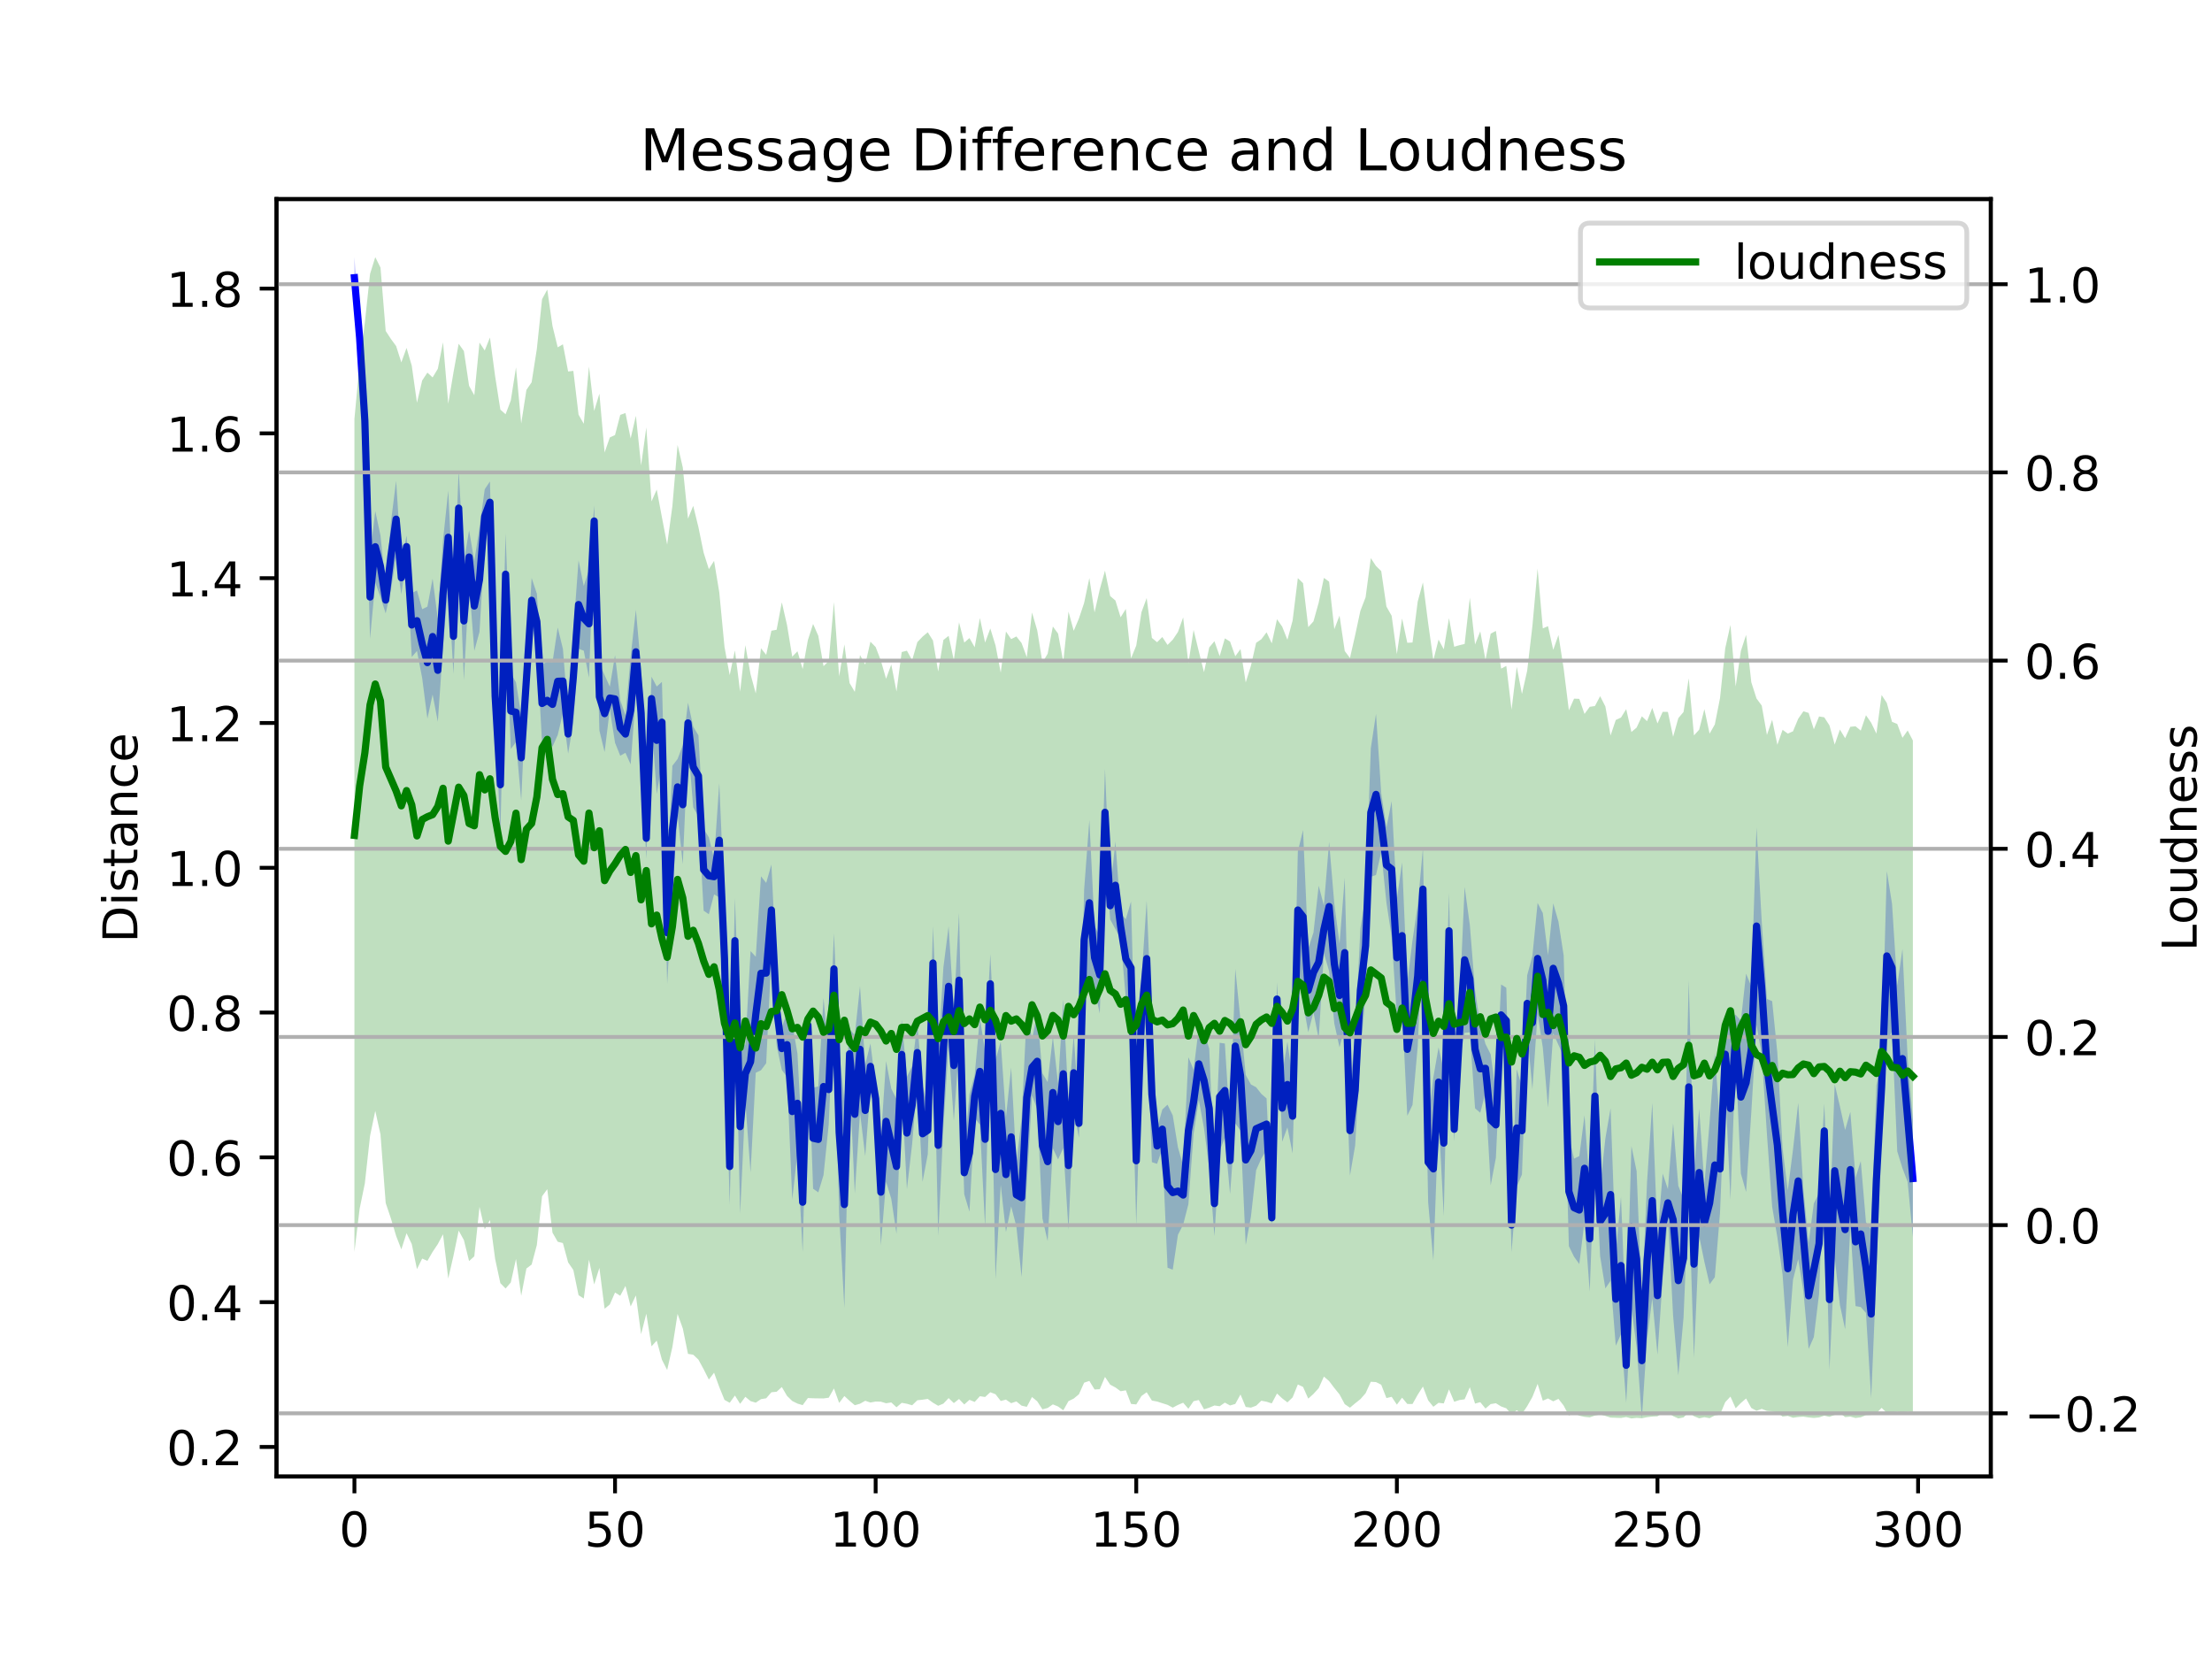 <?xml version="1.0" encoding="utf-8" standalone="no"?>
<!DOCTYPE svg PUBLIC "-//W3C//DTD SVG 1.1//EN"
  "http://www.w3.org/Graphics/SVG/1.1/DTD/svg11.dtd">
<!-- Created with matplotlib (https://matplotlib.org/) -->
<svg height="345.6pt" version="1.1" viewBox="0 0 460.8 345.6" width="460.8pt" xmlns="http://www.w3.org/2000/svg" xmlns:xlink="http://www.w3.org/1999/xlink">
 <defs>
  <style type="text/css">
*{stroke-linecap:butt;stroke-linejoin:round;}
  </style>
 </defs>
 <g id="figure_1">
  <g id="patch_1">
   <path d="M 0 345.6 
L 460.8 345.6 
L 460.8 0 
L 0 0 
z
" style="fill:#ffffff;"/>
  </g>
  <g id="axes_1">
   <g id="patch_2">
    <path d="M 57.6 307.584 
L 414.72 307.584 
L 414.72 41.472 
L 57.6 41.472 
z
" style="fill:#ffffff;"/>
   </g>
   <g id="PolyCollection_1">
    <path clip-path="url(#pd10bda0bc3)" d="M 73.833 53.568 
L 73.833 62.135 
L 74.919 72.281 
L 76.004 92.934 
L 77.09 133.068 
L 78.176 121.33 
L 79.262 124.422 
L 80.348 127.776 
L 81.433 122.879 
L 82.519 116.151 
L 83.605 123.812 
L 84.691 116.156 
L 85.777 136.864 
L 86.862 135.606 
L 87.948 141.27 
L 89.034 149.701 
L 90.12 144.684 
L 91.206 150.353 
L 92.291 134.842 
L 93.377 121.647 
L 94.463 140.395 
L 95.549 113.687 
L 96.635 141.686 
L 97.72 121.604 
L 98.806 135.578 
L 99.892 131.62 
L 100.978 113.203 
L 102.064 108.964 
L 103.149 148.336 
L 104.235 173.749 
L 105.321 128.129 
L 106.407 156.034 
L 107.493 154.607 
L 108.578 166.776 
L 109.664 142.684 
L 110.75 129.684 
L 111.836 135.322 
L 112.922 154.706 
L 114.007 153.931 
L 115.093 155.532 
L 116.179 153.134 
L 117.265 148.598 
L 118.351 156.989 
L 119.436 150.564 
L 120.522 135.158 
L 121.608 135.542 
L 122.694 141.188 
L 123.78 111.762 
L 124.865 152.178 
L 125.951 156.67 
L 127.037 147.788 
L 128.123 154.741 
L 129.209 157.43 
L 130.294 156.823 
L 131.38 159.232 
L 132.466 144.55 
L 133.552 157.715 
L 134.638 178.888 
L 135.723 150.104 
L 136.809 165.429 
L 137.895 158.838 
L 138.981 204.973 
L 140.067 186.304 
L 141.152 169.737 
L 142.238 180.038 
L 143.324 154.818 
L 144.41 168.195 
L 145.496 170.085 
L 146.581 189.711 
L 147.667 190.455 
L 148.753 186.323 
L 149.839 186.948 
L 150.925 210.945 
L 152.01 251.011 
L 153.096 204.878 
L 154.182 252.858 
L 155.268 229.566 
L 156.354 244.259 
L 157.439 223.47 
L 158.525 222.952 
L 159.611 221.493 
L 160.697 199.052 
L 161.783 217.817 
L 162.868 222.898 
L 163.954 224.365 
L 165.04 249.889 
L 166.126 240.193 
L 167.212 260.837 
L 168.297 216.661 
L 169.383 247.63 
L 170.469 248.392 
L 171.555 244.799 
L 172.641 234.246 
L 173.726 209.278 
L 174.812 252.987 
L 175.898 272.486 
L 176.984 224.665 
L 178.07 248.626 
L 179.155 231.759 
L 180.241 240.841 
L 181.327 226.933 
L 182.413 231.764 
L 183.499 259.429 
L 184.584 246.172 
L 185.67 249.753 
L 186.756 257.036 
L 187.842 226.915 
L 188.928 247.744 
L 190.013 238.344 
L 191.099 225.33 
L 192.185 246.203 
L 193.271 240.48 
L 194.357 208.289 
L 195.442 257.444 
L 196.528 234.755 
L 197.614 217.981 
L 198.7 233.49 
L 199.786 218.199 
L 200.871 248.794 
L 201.957 252.417 
L 203.043 232.857 
L 204.129 234.315 
L 205.215 255.677 
L 206.3 211.141 
L 207.386 266.488 
L 208.472 246.862 
L 209.558 256.656 
L 210.644 251.302 
L 211.729 255.505 
L 212.815 266.015 
L 213.901 246.512 
L 214.987 228.229 
L 216.073 231.03 
L 217.158 253.814 
L 218.244 258.558 
L 219.33 239.225 
L 220.416 241.524 
L 221.502 239.164 
L 222.587 256.185 
L 223.673 231.29 
L 224.759 237.01 
L 225.845 206.195 
L 226.931 205.323 
L 228.016 206.165 
L 229.102 211.126 
L 230.188 178.297 
L 231.274 191.535 
L 232.36 193.553 
L 233.445 195.542 
L 234.531 208.057 
L 235.617 215.463 
L 236.703 255.244 
L 237.789 219.194 
L 238.875 211.795 
L 239.96 242.1 
L 241.046 242.449 
L 242.132 239.324 
L 243.218 264.088 
L 244.304 264.501 
L 245.389 257.231 
L 246.475 255.119 
L 247.561 250.868 
L 248.647 236.232 
L 249.733 229.147 
L 250.818 235.057 
L 251.904 243.394 
L 252.99 257.529 
L 254.076 239.734 
L 255.162 236.97 
L 256.247 248.736 
L 257.333 234.019 
L 258.419 235.509 
L 259.505 259.347 
L 260.591 253.469 
L 261.676 243.783 
L 262.762 241.345 
L 263.848 239.526 
L 264.934 255.693 
L 266.02 211.641 
L 267.105 237.843 
L 268.191 234.86 
L 269.277 240.285 
L 270.363 201.768 
L 271.449 208.98 
L 272.534 215.015 
L 273.62 210.896 
L 274.706 216.399 
L 275.792 198.612 
L 276.878 202.308 
L 277.963 213.232 
L 279.049 218.196 
L 280.135 214.02 
L 281.221 244.908 
L 282.307 238.621 
L 283.392 219.193 
L 284.478 207.263 
L 285.564 182.653 
L 286.65 182.268 
L 287.736 177.5 
L 288.821 188.058 
L 289.907 195.193 
L 290.993 211.699 
L 292.079 210.176 
L 293.165 232.436 
L 294.25 230.181 
L 295.336 217.997 
L 296.422 193.739 
L 297.508 250.426 
L 298.594 262.584 
L 299.679 232.667 
L 300.765 253.309 
L 301.851 201.799 
L 302.937 237.764 
L 304.023 221.2 
L 305.108 215.155 
L 306.194 215.07 
L 307.28 230.888 
L 308.366 231.808 
L 309.452 227.623 
L 310.537 246.935 
L 311.623 241.185 
L 312.709 217.773 
L 313.795 219.467 
L 314.881 260.88 
L 315.966 247.222 
L 317.052 244.66 
L 318.138 214.869 
L 319.224 226.931 
L 320.31 211.24 
L 321.395 218.233 
L 322.481 230.73 
L 323.567 215.247 
L 324.653 217.669 
L 325.739 220.1 
L 326.824 259.602 
L 327.91 261.814 
L 328.996 263.313 
L 330.082 254.416 
L 331.168 269.058 
L 332.253 240.18 
L 333.339 261.733 
L 334.425 268.405 
L 335.511 266.817 
L 336.597 280.339 
L 337.682 277.949 
L 338.768 292.223 
L 339.854 272.469 
L 340.94 280.63 
L 342.026 295.488 
L 343.111 278.966 
L 344.197 270.506 
L 345.283 282.234 
L 346.369 266.401 
L 347.455 253.428 
L 348.54 274.127 
L 349.626 286.526 
L 350.712 274.452 
L 351.798 248.625 
L 352.884 282.843 
L 353.969 257.547 
L 355.055 262.862 
L 356.141 267.537 
L 357.227 266.061 
L 358.313 252.601 
L 359.398 226.081 
L 360.484 249.892 
L 361.57 220.589 
L 362.656 244.473 
L 363.742 248.309 
L 364.827 231.77 
L 365.913 213.503 
L 366.999 219.712 
L 368.085 236.266 
L 369.171 251.369 
L 370.256 257.745 
L 371.342 265.521 
L 372.428 280.614 
L 373.514 266.59 
L 374.6 262.306 
L 375.685 269.027 
L 376.771 281 
L 377.857 278.546 
L 378.943 269.584 
L 380.029 241.314 
L 381.114 285.397 
L 382.2 261.916 
L 383.286 271.834 
L 384.372 276.914 
L 385.458 255.681 
L 386.543 272.083 
L 387.629 272.272 
L 388.715 273.518 
L 389.801 291.261 
L 390.887 265.475 
L 391.972 232.404 
L 393.058 216.846 
L 394.144 214.893 
L 395.23 239.845 
L 396.316 243.372 
L 397.401 246.231 
L 398.487 257.75 
L 398.487 233.266 
L 398.487 233.266 
L 397.401 220.526 
L 396.316 197.693 
L 395.23 205.312 
L 394.144 188.276 
L 393.058 181.437 
L 391.972 220.492 
L 390.887 226.117 
L 389.801 256.2 
L 388.715 254.593 
L 387.629 241.856 
L 386.543 245.311 
L 385.458 231.618 
L 384.372 235.388 
L 383.286 230.458 
L 382.2 225.864 
L 381.114 256.037 
L 380.029 229.885 
L 378.943 248.561 
L 377.857 250.679 
L 376.771 258.88 
L 375.685 247.902 
L 374.6 229.732 
L 373.514 239.485 
L 372.428 247.976 
L 371.342 239.239 
L 370.256 219.323 
L 369.171 208.551 
L 368.085 208.096 
L 366.999 191.956 
L 365.913 172.327 
L 364.827 205.482 
L 363.742 202.828 
L 362.656 212.611 
L 361.57 211.398 
L 360.484 211.936 
L 359.398 213.145 
L 358.313 234.429 
L 357.227 219.316 
L 356.141 233.78 
L 355.055 246.706 
L 353.969 230.978 
L 352.884 243.847 
L 351.798 204.229 
L 350.712 249.771 
L 349.626 247.027 
L 348.54 234.004 
L 347.455 247.718 
L 346.369 244.478 
L 345.283 257.573 
L 344.197 229.731 
L 343.111 246.267 
L 342.026 271.403 
L 340.94 243.99 
L 339.854 238.744 
L 338.768 276.601 
L 337.682 249.322 
L 336.597 260.935 
L 335.511 230.878 
L 334.425 237.178 
L 333.339 247.157 
L 332.253 216.498 
L 331.168 247.079 
L 330.082 232.339 
L 328.996 240.832 
L 327.91 241.359 
L 326.824 236.831 
L 325.739 199.029 
L 324.653 191.985 
L 323.567 188.19 
L 322.481 198.988 
L 321.395 190.205 
L 320.31 188.099 
L 319.224 199.159 
L 318.138 203.18 
L 317.052 226.437 
L 315.966 222.737 
L 314.881 249.522 
L 313.795 205.766 
L 312.709 205.08 
L 311.623 227.48 
L 310.537 219.635 
L 309.452 217.481 
L 308.366 213.493 
L 307.28 206.255 
L 306.194 192.704 
L 305.108 184.746 
L 304.023 209.702 
L 302.937 232.725 
L 301.851 186.015 
L 300.765 222.948 
L 299.679 218.175 
L 298.594 224.411 
L 297.508 233.79 
L 296.422 176.718 
L 295.336 188.534 
L 294.25 195.884 
L 293.165 204.75 
L 292.079 179.66 
L 290.993 187.324 
L 289.907 166.889 
L 288.821 172.352 
L 287.736 165.265 
L 286.65 148.713 
L 285.564 155.862 
L 284.478 186.734 
L 283.392 193.421 
L 282.307 215.701 
L 281.221 226.141 
L 280.135 182.872 
L 279.049 196.546 
L 277.963 188.297 
L 276.878 175.388 
L 275.792 188.643 
L 274.706 184.515 
L 273.62 194.252 
L 272.534 197.591 
L 271.449 172.92 
L 270.363 177.38 
L 269.277 224.759 
L 268.191 216.996 
L 267.105 223.849 
L 266.02 204.613 
L 264.934 251.691 
L 263.848 228.817 
L 262.762 227.88 
L 261.676 226.492 
L 260.591 225.91 
L 259.505 223.928 
L 258.419 212.524 
L 257.333 201.816 
L 256.247 234.781 
L 255.162 217.386 
L 254.076 217.226 
L 252.99 243.934 
L 251.904 218.44 
L 250.818 215.072 
L 249.733 214.1 
L 248.647 222.805 
L 247.561 220.24 
L 246.475 242.778 
L 245.389 239.013 
L 244.304 232.361 
L 243.218 230.117 
L 242.132 231.128 
L 241.046 235 
L 239.96 213.862 
L 238.875 187.609 
L 237.789 203.937 
L 236.703 228.361 
L 235.617 187.782 
L 234.531 191.48 
L 233.445 190.313 
L 232.36 175.288 
L 231.274 185.814 
L 230.188 160.123 
L 229.102 195.061 
L 228.016 192.821 
L 226.931 170.816 
L 225.845 185.316 
L 224.759 231.021 
L 223.673 215.674 
L 222.587 229.419 
L 221.502 208.228 
L 220.416 225.773 
L 219.33 215.958 
L 218.244 225.418 
L 217.158 223.575 
L 216.073 211.137 
L 214.987 216.464 
L 213.901 210.793 
L 212.815 232.979 
L 211.729 242.277 
L 210.644 222.367 
L 209.558 232.7 
L 208.472 217.014 
L 207.386 220.756 
L 206.3 198.753 
L 205.215 218.983 
L 204.129 212.077 
L 203.043 223.947 
L 201.957 227.93 
L 200.871 239.795 
L 199.786 190.187 
L 198.7 210.435 
L 197.614 192.973 
L 196.528 201.512 
L 195.442 219.737 
L 194.357 192.95 
L 193.271 230.416 
L 192.185 226.156 
L 191.099 213.212 
L 190.013 222.085 
L 188.928 224.318 
L 187.842 212.412 
L 186.756 228.967 
L 185.67 226.796 
L 184.584 221.037 
L 183.499 237.265 
L 182.413 226.039 
L 181.327 217.369 
L 180.241 221.805 
L 179.155 205.421 
L 178.07 215.616 
L 176.984 214.409 
L 175.898 229.366 
L 174.812 218.839 
L 173.726 194.417 
L 172.641 219.696 
L 171.555 207.888 
L 170.469 226.318 
L 169.383 226.591 
L 168.297 210.403 
L 167.212 240.039 
L 166.126 219.471 
L 165.04 213.222 
L 163.954 210.881 
L 162.868 213.972 
L 161.783 202.73 
L 160.697 180.085 
L 159.611 183.927 
L 158.525 182.549 
L 157.439 199.298 
L 156.354 198.123 
L 155.268 217.766 
L 154.182 216.536 
L 153.096 187.054 
L 152.01 234.992 
L 150.925 188.386 
L 149.839 163.135 
L 148.753 178.946 
L 147.667 174.421 
L 146.581 172.642 
L 145.496 153.186 
L 144.41 151.377 
L 143.324 146.375 
L 142.238 155.237 
L 141.152 158.115 
L 140.067 159.525 
L 138.981 183.634 
L 137.895 142.046 
L 136.809 143.011 
L 135.723 140.97 
L 134.638 170.359 
L 133.552 139.26 
L 132.466 127.021 
L 131.38 136.756 
L 130.294 149.001 
L 129.209 145.84 
L 128.123 136.475 
L 127.037 143.042 
L 125.951 140.65 
L 124.865 138.163 
L 123.78 105.316 
L 122.694 118.72 
L 121.608 122.066 
L 120.522 116.721 
L 119.436 131.483 
L 118.351 148.819 
L 117.265 135.174 
L 116.179 130.723 
L 115.093 137.946 
L 114.007 137.859 
L 112.922 138.381 
L 111.836 123.657 
L 110.75 120.415 
L 109.664 139.004 
L 108.578 148.952 
L 107.493 142.15 
L 106.407 140.196 
L 105.321 111.105 
L 104.235 153.208 
L 103.149 141.681 
L 102.064 100.293 
L 100.978 101.915 
L 99.892 109.846 
L 98.806 116.909 
L 97.72 110.473 
L 96.635 117.015 
L 95.549 98.01 
L 94.463 124.734 
L 93.377 102.198 
L 92.291 112.512 
L 91.206 128.923 
L 90.12 120.525 
L 89.034 126.367 
L 87.948 126.907 
L 86.862 123.002 
L 85.777 123.531 
L 84.691 111.584 
L 83.605 116.896 
L 82.519 100.157 
L 81.433 108.792 
L 80.348 122.226 
L 79.262 111.564 
L 78.176 106.461 
L 77.09 115.684 
L 76.004 82.373 
L 74.919 68.502 
L 73.833 53.568 
z
" style="fill:#0000ff;fill-opacity:0.25;"/>
   </g>
   <g id="matplotlib.axis_1">
    <g id="xtick_1">
     <g id="line2d_1">
      <defs>
       <path d="M 0 0 
L 0 3.5 
" id="ma8d53c133a" style="stroke:#000000;stroke-width:0.8;"/>
      </defs>
      <g>
       <use style="stroke:#000000;stroke-width:0.8;" x="73.833" xlink:href="#ma8d53c133a" y="307.584"/>
      </g>
     </g>
     <g id="text_1">
      <!-- 0 -->
      <defs>
       <path d="M 31.781 66.406 
Q 24.172 66.406 20.328 58.906 
Q 16.5 51.422 16.5 36.375 
Q 16.5 21.391 20.328 13.891 
Q 24.172 6.391 31.781 6.391 
Q 39.453 6.391 43.281 13.891 
Q 47.125 21.391 47.125 36.375 
Q 47.125 51.422 43.281 58.906 
Q 39.453 66.406 31.781 66.406 
z
M 31.781 74.219 
Q 44.047 74.219 50.516 64.516 
Q 56.984 54.828 56.984 36.375 
Q 56.984 17.969 50.516 8.266 
Q 44.047 -1.422 31.781 -1.422 
Q 19.531 -1.422 13.062 8.266 
Q 6.594 17.969 6.594 36.375 
Q 6.594 54.828 13.062 64.516 
Q 19.531 74.219 31.781 74.219 
z
" id="DejaVuSans-48"/>
      </defs>
      <g transform="translate(70.651 322.182)scale(0.1 -0.1)">
       <use xlink:href="#DejaVuSans-48"/>
      </g>
     </g>
    </g>
    <g id="xtick_2">
     <g id="line2d_2">
      <g>
       <use style="stroke:#000000;stroke-width:0.8;" x="128.123" xlink:href="#ma8d53c133a" y="307.584"/>
      </g>
     </g>
     <g id="text_2">
      <!-- 50 -->
      <defs>
       <path d="M 10.797 72.906 
L 49.516 72.906 
L 49.516 64.594 
L 19.828 64.594 
L 19.828 46.734 
Q 21.969 47.469 24.109 47.828 
Q 26.266 48.188 28.422 48.188 
Q 40.625 48.188 47.75 41.5 
Q 54.891 34.812 54.891 23.391 
Q 54.891 11.625 47.562 5.094 
Q 40.234 -1.422 26.906 -1.422 
Q 22.312 -1.422 17.547 -0.641 
Q 12.797 0.141 7.719 1.703 
L 7.719 11.625 
Q 12.109 9.234 16.797 8.062 
Q 21.484 6.891 26.703 6.891 
Q 35.156 6.891 40.078 11.328 
Q 45.016 15.766 45.016 23.391 
Q 45.016 31 40.078 35.438 
Q 35.156 39.891 26.703 39.891 
Q 22.75 39.891 18.812 39.016 
Q 14.891 38.141 10.797 36.281 
z
" id="DejaVuSans-53"/>
      </defs>
      <g transform="translate(121.76 322.182)scale(0.1 -0.1)">
       <use xlink:href="#DejaVuSans-53"/>
       <use x="63.623" xlink:href="#DejaVuSans-48"/>
      </g>
     </g>
    </g>
    <g id="xtick_3">
     <g id="line2d_3">
      <g>
       <use style="stroke:#000000;stroke-width:0.8;" x="182.413" xlink:href="#ma8d53c133a" y="307.584"/>
      </g>
     </g>
     <g id="text_3">
      <!-- 100 -->
      <defs>
       <path d="M 12.406 8.297 
L 28.516 8.297 
L 28.516 63.922 
L 10.984 60.406 
L 10.984 69.391 
L 28.422 72.906 
L 38.281 72.906 
L 38.281 8.297 
L 54.391 8.297 
L 54.391 0 
L 12.406 0 
z
" id="DejaVuSans-49"/>
      </defs>
      <g transform="translate(172.869 322.182)scale(0.1 -0.1)">
       <use xlink:href="#DejaVuSans-49"/>
       <use x="63.623" xlink:href="#DejaVuSans-48"/>
       <use x="127.246" xlink:href="#DejaVuSans-48"/>
      </g>
     </g>
    </g>
    <g id="xtick_4">
     <g id="line2d_4">
      <g>
       <use style="stroke:#000000;stroke-width:0.8;" x="236.703" xlink:href="#ma8d53c133a" y="307.584"/>
      </g>
     </g>
     <g id="text_4">
      <!-- 150 -->
      <g transform="translate(227.159 322.182)scale(0.1 -0.1)">
       <use xlink:href="#DejaVuSans-49"/>
       <use x="63.623" xlink:href="#DejaVuSans-53"/>
       <use x="127.246" xlink:href="#DejaVuSans-48"/>
      </g>
     </g>
    </g>
    <g id="xtick_5">
     <g id="line2d_5">
      <g>
       <use style="stroke:#000000;stroke-width:0.8;" x="290.993" xlink:href="#ma8d53c133a" y="307.584"/>
      </g>
     </g>
     <g id="text_5">
      <!-- 200 -->
      <defs>
       <path d="M 19.188 8.297 
L 53.609 8.297 
L 53.609 0 
L 7.328 0 
L 7.328 8.297 
Q 12.938 14.109 22.625 23.891 
Q 32.328 33.688 34.812 36.531 
Q 39.547 41.844 41.422 45.531 
Q 43.312 49.219 43.312 52.781 
Q 43.312 58.594 39.234 62.25 
Q 35.156 65.922 28.609 65.922 
Q 23.969 65.922 18.812 64.312 
Q 13.672 62.703 7.812 59.422 
L 7.812 69.391 
Q 13.766 71.781 18.938 73 
Q 24.125 74.219 28.422 74.219 
Q 39.75 74.219 46.484 68.547 
Q 53.219 62.891 53.219 53.422 
Q 53.219 48.922 51.531 44.891 
Q 49.859 40.875 45.406 35.406 
Q 44.188 33.984 37.641 27.219 
Q 31.109 20.453 19.188 8.297 
z
" id="DejaVuSans-50"/>
      </defs>
      <g transform="translate(281.449 322.182)scale(0.1 -0.1)">
       <use xlink:href="#DejaVuSans-50"/>
       <use x="63.623" xlink:href="#DejaVuSans-48"/>
       <use x="127.246" xlink:href="#DejaVuSans-48"/>
      </g>
     </g>
    </g>
    <g id="xtick_6">
     <g id="line2d_6">
      <g>
       <use style="stroke:#000000;stroke-width:0.8;" x="345.283" xlink:href="#ma8d53c133a" y="307.584"/>
      </g>
     </g>
     <g id="text_6">
      <!-- 250 -->
      <g transform="translate(335.739 322.182)scale(0.1 -0.1)">
       <use xlink:href="#DejaVuSans-50"/>
       <use x="63.623" xlink:href="#DejaVuSans-53"/>
       <use x="127.246" xlink:href="#DejaVuSans-48"/>
      </g>
     </g>
    </g>
    <g id="xtick_7">
     <g id="line2d_7">
      <g>
       <use style="stroke:#000000;stroke-width:0.8;" x="399.573" xlink:href="#ma8d53c133a" y="307.584"/>
      </g>
     </g>
     <g id="text_7">
      <!-- 300 -->
      <defs>
       <path d="M 40.578 39.312 
Q 47.656 37.797 51.625 33 
Q 55.609 28.219 55.609 21.188 
Q 55.609 10.406 48.188 4.484 
Q 40.766 -1.422 27.094 -1.422 
Q 22.516 -1.422 17.656 -0.516 
Q 12.797 0.391 7.625 2.203 
L 7.625 11.719 
Q 11.719 9.328 16.594 8.109 
Q 21.484 6.891 26.812 6.891 
Q 36.078 6.891 40.938 10.547 
Q 45.797 14.203 45.797 21.188 
Q 45.797 27.641 41.281 31.266 
Q 36.766 34.906 28.719 34.906 
L 20.219 34.906 
L 20.219 43.016 
L 29.109 43.016 
Q 36.375 43.016 40.234 45.922 
Q 44.094 48.828 44.094 54.297 
Q 44.094 59.906 40.109 62.906 
Q 36.141 65.922 28.719 65.922 
Q 24.656 65.922 20.016 65.031 
Q 15.375 64.156 9.812 62.312 
L 9.812 71.094 
Q 15.438 72.656 20.344 73.438 
Q 25.25 74.219 29.594 74.219 
Q 40.828 74.219 47.359 69.109 
Q 53.906 64.016 53.906 55.328 
Q 53.906 49.266 50.438 45.094 
Q 46.969 40.922 40.578 39.312 
z
" id="DejaVuSans-51"/>
      </defs>
      <g transform="translate(390.029 322.182)scale(0.1 -0.1)">
       <use xlink:href="#DejaVuSans-51"/>
       <use x="63.623" xlink:href="#DejaVuSans-48"/>
       <use x="127.246" xlink:href="#DejaVuSans-48"/>
      </g>
     </g>
    </g>
   </g>
   <g id="matplotlib.axis_2">
    <g id="ytick_1">
     <g id="line2d_8">
      <defs>
       <path d="M 0 0 
L -3.5 0 
" id="m407ba03d75" style="stroke:#000000;stroke-width:0.8;"/>
      </defs>
      <g>
       <use style="stroke:#000000;stroke-width:0.8;" x="57.6" xlink:href="#m407ba03d75" y="301.425"/>
      </g>
     </g>
     <g id="text_8">
      <!-- 0.2 -->
      <defs>
       <path d="M 10.688 12.406 
L 21 12.406 
L 21 0 
L 10.688 0 
z
" id="DejaVuSans-46"/>
      </defs>
      <g transform="translate(34.697 305.224)scale(0.1 -0.1)">
       <use xlink:href="#DejaVuSans-48"/>
       <use x="63.623" xlink:href="#DejaVuSans-46"/>
       <use x="95.41" xlink:href="#DejaVuSans-50"/>
      </g>
     </g>
    </g>
    <g id="ytick_2">
     <g id="line2d_9">
      <g>
       <use style="stroke:#000000;stroke-width:0.8;" x="57.6" xlink:href="#m407ba03d75" y="271.261"/>
      </g>
     </g>
     <g id="text_9">
      <!-- 0.4 -->
      <defs>
       <path d="M 37.797 64.312 
L 12.891 25.391 
L 37.797 25.391 
z
M 35.203 72.906 
L 47.609 72.906 
L 47.609 25.391 
L 58.016 25.391 
L 58.016 17.188 
L 47.609 17.188 
L 47.609 0 
L 37.797 0 
L 37.797 17.188 
L 4.891 17.188 
L 4.891 26.703 
z
" id="DejaVuSans-52"/>
      </defs>
      <g transform="translate(34.697 275.06)scale(0.1 -0.1)">
       <use xlink:href="#DejaVuSans-48"/>
       <use x="63.623" xlink:href="#DejaVuSans-46"/>
       <use x="95.41" xlink:href="#DejaVuSans-52"/>
      </g>
     </g>
    </g>
    <g id="ytick_3">
     <g id="line2d_10">
      <g>
       <use style="stroke:#000000;stroke-width:0.8;" x="57.6" xlink:href="#m407ba03d75" y="241.098"/>
      </g>
     </g>
     <g id="text_10">
      <!-- 0.6 -->
      <defs>
       <path d="M 33.016 40.375 
Q 26.375 40.375 22.484 35.828 
Q 18.609 31.297 18.609 23.391 
Q 18.609 15.531 22.484 10.953 
Q 26.375 6.391 33.016 6.391 
Q 39.656 6.391 43.531 10.953 
Q 47.406 15.531 47.406 23.391 
Q 47.406 31.297 43.531 35.828 
Q 39.656 40.375 33.016 40.375 
z
M 52.594 71.297 
L 52.594 62.312 
Q 48.875 64.062 45.094 64.984 
Q 41.312 65.922 37.594 65.922 
Q 27.828 65.922 22.672 59.328 
Q 17.531 52.734 16.797 39.406 
Q 19.672 43.656 24.016 45.922 
Q 28.375 48.188 33.594 48.188 
Q 44.578 48.188 50.953 41.516 
Q 57.328 34.859 57.328 23.391 
Q 57.328 12.156 50.688 5.359 
Q 44.047 -1.422 33.016 -1.422 
Q 20.359 -1.422 13.672 8.266 
Q 6.984 17.969 6.984 36.375 
Q 6.984 53.656 15.188 63.938 
Q 23.391 74.219 37.203 74.219 
Q 40.922 74.219 44.703 73.484 
Q 48.484 72.75 52.594 71.297 
z
" id="DejaVuSans-54"/>
      </defs>
      <g transform="translate(34.697 244.897)scale(0.1 -0.1)">
       <use xlink:href="#DejaVuSans-48"/>
       <use x="63.623" xlink:href="#DejaVuSans-46"/>
       <use x="95.41" xlink:href="#DejaVuSans-54"/>
      </g>
     </g>
    </g>
    <g id="ytick_4">
     <g id="line2d_11">
      <g>
       <use style="stroke:#000000;stroke-width:0.8;" x="57.6" xlink:href="#m407ba03d75" y="210.934"/>
      </g>
     </g>
     <g id="text_11">
      <!-- 0.8 -->
      <defs>
       <path d="M 31.781 34.625 
Q 24.75 34.625 20.719 30.859 
Q 16.703 27.094 16.703 20.516 
Q 16.703 13.922 20.719 10.156 
Q 24.75 6.391 31.781 6.391 
Q 38.812 6.391 42.859 10.172 
Q 46.922 13.969 46.922 20.516 
Q 46.922 27.094 42.891 30.859 
Q 38.875 34.625 31.781 34.625 
z
M 21.922 38.812 
Q 15.578 40.375 12.031 44.719 
Q 8.5 49.078 8.5 55.328 
Q 8.5 64.062 14.719 69.141 
Q 20.953 74.219 31.781 74.219 
Q 42.672 74.219 48.875 69.141 
Q 55.078 64.062 55.078 55.328 
Q 55.078 49.078 51.531 44.719 
Q 48 40.375 41.703 38.812 
Q 48.828 37.156 52.797 32.312 
Q 56.781 27.484 56.781 20.516 
Q 56.781 9.906 50.312 4.234 
Q 43.844 -1.422 31.781 -1.422 
Q 19.734 -1.422 13.25 4.234 
Q 6.781 9.906 6.781 20.516 
Q 6.781 27.484 10.781 32.312 
Q 14.797 37.156 21.922 38.812 
z
M 18.312 54.391 
Q 18.312 48.734 21.844 45.562 
Q 25.391 42.391 31.781 42.391 
Q 38.141 42.391 41.719 45.562 
Q 45.312 48.734 45.312 54.391 
Q 45.312 60.062 41.719 63.234 
Q 38.141 66.406 31.781 66.406 
Q 25.391 66.406 21.844 63.234 
Q 18.312 60.062 18.312 54.391 
z
" id="DejaVuSans-56"/>
      </defs>
      <g transform="translate(34.697 214.733)scale(0.1 -0.1)">
       <use xlink:href="#DejaVuSans-48"/>
       <use x="63.623" xlink:href="#DejaVuSans-46"/>
       <use x="95.41" xlink:href="#DejaVuSans-56"/>
      </g>
     </g>
    </g>
    <g id="ytick_5">
     <g id="line2d_12">
      <g>
       <use style="stroke:#000000;stroke-width:0.8;" x="57.6" xlink:href="#m407ba03d75" y="180.771"/>
      </g>
     </g>
     <g id="text_12">
      <!-- 1.0 -->
      <g transform="translate(34.697 184.57)scale(0.1 -0.1)">
       <use xlink:href="#DejaVuSans-49"/>
       <use x="63.623" xlink:href="#DejaVuSans-46"/>
       <use x="95.41" xlink:href="#DejaVuSans-48"/>
      </g>
     </g>
    </g>
    <g id="ytick_6">
     <g id="line2d_13">
      <g>
       <use style="stroke:#000000;stroke-width:0.8;" x="57.6" xlink:href="#m407ba03d75" y="150.607"/>
      </g>
     </g>
     <g id="text_13">
      <!-- 1.2 -->
      <g transform="translate(34.697 154.406)scale(0.1 -0.1)">
       <use xlink:href="#DejaVuSans-49"/>
       <use x="63.623" xlink:href="#DejaVuSans-46"/>
       <use x="95.41" xlink:href="#DejaVuSans-50"/>
      </g>
     </g>
    </g>
    <g id="ytick_7">
     <g id="line2d_14">
      <g>
       <use style="stroke:#000000;stroke-width:0.8;" x="57.6" xlink:href="#m407ba03d75" y="120.444"/>
      </g>
     </g>
     <g id="text_14">
      <!-- 1.4 -->
      <g transform="translate(34.697 124.243)scale(0.1 -0.1)">
       <use xlink:href="#DejaVuSans-49"/>
       <use x="63.623" xlink:href="#DejaVuSans-46"/>
       <use x="95.41" xlink:href="#DejaVuSans-52"/>
      </g>
     </g>
    </g>
    <g id="ytick_8">
     <g id="line2d_15">
      <g>
       <use style="stroke:#000000;stroke-width:0.8;" x="57.6" xlink:href="#m407ba03d75" y="90.28"/>
      </g>
     </g>
     <g id="text_15">
      <!-- 1.6 -->
      <g transform="translate(34.697 94.079)scale(0.1 -0.1)">
       <use xlink:href="#DejaVuSans-49"/>
       <use x="63.623" xlink:href="#DejaVuSans-46"/>
       <use x="95.41" xlink:href="#DejaVuSans-54"/>
      </g>
     </g>
    </g>
    <g id="ytick_9">
     <g id="line2d_16">
      <g>
       <use style="stroke:#000000;stroke-width:0.8;" x="57.6" xlink:href="#m407ba03d75" y="60.117"/>
      </g>
     </g>
     <g id="text_16">
      <!-- 1.8 -->
      <g transform="translate(34.697 63.916)scale(0.1 -0.1)">
       <use xlink:href="#DejaVuSans-49"/>
       <use x="63.623" xlink:href="#DejaVuSans-46"/>
       <use x="95.41" xlink:href="#DejaVuSans-56"/>
      </g>
     </g>
    </g>
    <g id="text_17">
     <!-- Distance -->
     <defs>
      <path d="M 19.672 64.797 
L 19.672 8.109 
L 31.594 8.109 
Q 46.688 8.109 53.688 14.938 
Q 60.688 21.781 60.688 36.531 
Q 60.688 51.172 53.688 57.984 
Q 46.688 64.797 31.594 64.797 
z
M 9.812 72.906 
L 30.078 72.906 
Q 51.266 72.906 61.172 64.094 
Q 71.094 55.281 71.094 36.531 
Q 71.094 17.672 61.125 8.828 
Q 51.172 0 30.078 0 
L 9.812 0 
z
" id="DejaVuSans-68"/>
      <path d="M 9.422 54.688 
L 18.406 54.688 
L 18.406 0 
L 9.422 0 
z
M 9.422 75.984 
L 18.406 75.984 
L 18.406 64.594 
L 9.422 64.594 
z
" id="DejaVuSans-105"/>
      <path d="M 44.281 53.078 
L 44.281 44.578 
Q 40.484 46.531 36.375 47.5 
Q 32.281 48.484 27.875 48.484 
Q 21.188 48.484 17.844 46.438 
Q 14.5 44.391 14.5 40.281 
Q 14.5 37.156 16.891 35.375 
Q 19.281 33.594 26.516 31.984 
L 29.594 31.297 
Q 39.156 29.25 43.188 25.516 
Q 47.219 21.781 47.219 15.094 
Q 47.219 7.469 41.188 3.016 
Q 35.156 -1.422 24.609 -1.422 
Q 20.219 -1.422 15.453 -0.562 
Q 10.688 0.297 5.422 2 
L 5.422 11.281 
Q 10.406 8.688 15.234 7.391 
Q 20.062 6.109 24.812 6.109 
Q 31.156 6.109 34.562 8.281 
Q 37.984 10.453 37.984 14.406 
Q 37.984 18.062 35.516 20.016 
Q 33.062 21.969 24.703 23.781 
L 21.578 24.516 
Q 13.234 26.266 9.516 29.906 
Q 5.812 33.547 5.812 39.891 
Q 5.812 47.609 11.281 51.797 
Q 16.75 56 26.812 56 
Q 31.781 56 36.172 55.266 
Q 40.578 54.547 44.281 53.078 
z
" id="DejaVuSans-115"/>
      <path d="M 18.312 70.219 
L 18.312 54.688 
L 36.812 54.688 
L 36.812 47.703 
L 18.312 47.703 
L 18.312 18.016 
Q 18.312 11.328 20.141 9.422 
Q 21.969 7.516 27.594 7.516 
L 36.812 7.516 
L 36.812 0 
L 27.594 0 
Q 17.188 0 13.234 3.875 
Q 9.281 7.766 9.281 18.016 
L 9.281 47.703 
L 2.688 47.703 
L 2.688 54.688 
L 9.281 54.688 
L 9.281 70.219 
z
" id="DejaVuSans-116"/>
      <path d="M 34.281 27.484 
Q 23.391 27.484 19.188 25 
Q 14.984 22.516 14.984 16.5 
Q 14.984 11.719 18.141 8.906 
Q 21.297 6.109 26.703 6.109 
Q 34.188 6.109 38.703 11.406 
Q 43.219 16.703 43.219 25.484 
L 43.219 27.484 
z
M 52.203 31.203 
L 52.203 0 
L 43.219 0 
L 43.219 8.297 
Q 40.141 3.328 35.547 0.953 
Q 30.953 -1.422 24.312 -1.422 
Q 15.922 -1.422 10.953 3.297 
Q 6 8.016 6 15.922 
Q 6 25.141 12.172 29.828 
Q 18.359 34.516 30.609 34.516 
L 43.219 34.516 
L 43.219 35.406 
Q 43.219 41.609 39.141 45 
Q 35.062 48.391 27.688 48.391 
Q 23 48.391 18.547 47.266 
Q 14.109 46.141 10.016 43.891 
L 10.016 52.203 
Q 14.938 54.109 19.578 55.047 
Q 24.219 56 28.609 56 
Q 40.484 56 46.344 49.844 
Q 52.203 43.703 52.203 31.203 
z
" id="DejaVuSans-97"/>
      <path d="M 54.891 33.016 
L 54.891 0 
L 45.906 0 
L 45.906 32.719 
Q 45.906 40.484 42.875 44.328 
Q 39.844 48.188 33.797 48.188 
Q 26.516 48.188 22.312 43.547 
Q 18.109 38.922 18.109 30.906 
L 18.109 0 
L 9.078 0 
L 9.078 54.688 
L 18.109 54.688 
L 18.109 46.188 
Q 21.344 51.125 25.703 53.562 
Q 30.078 56 35.797 56 
Q 45.219 56 50.047 50.172 
Q 54.891 44.344 54.891 33.016 
z
" id="DejaVuSans-110"/>
      <path d="M 48.781 52.594 
L 48.781 44.188 
Q 44.969 46.297 41.141 47.344 
Q 37.312 48.391 33.406 48.391 
Q 24.656 48.391 19.812 42.844 
Q 14.984 37.312 14.984 27.297 
Q 14.984 17.281 19.812 11.734 
Q 24.656 6.203 33.406 6.203 
Q 37.312 6.203 41.141 7.25 
Q 44.969 8.297 48.781 10.406 
L 48.781 2.094 
Q 45.016 0.344 40.984 -0.531 
Q 36.969 -1.422 32.422 -1.422 
Q 20.062 -1.422 12.781 6.344 
Q 5.516 14.109 5.516 27.297 
Q 5.516 40.672 12.859 48.328 
Q 20.219 56 33.016 56 
Q 37.156 56 41.109 55.141 
Q 45.062 54.297 48.781 52.594 
z
" id="DejaVuSans-99"/>
      <path d="M 56.203 29.594 
L 56.203 25.203 
L 14.891 25.203 
Q 15.484 15.922 20.484 11.062 
Q 25.484 6.203 34.422 6.203 
Q 39.594 6.203 44.453 7.469 
Q 49.312 8.734 54.109 11.281 
L 54.109 2.781 
Q 49.266 0.734 44.188 -0.344 
Q 39.109 -1.422 33.891 -1.422 
Q 20.797 -1.422 13.156 6.188 
Q 5.516 13.812 5.516 26.812 
Q 5.516 40.234 12.766 48.109 
Q 20.016 56 32.328 56 
Q 43.359 56 49.781 48.891 
Q 56.203 41.797 56.203 29.594 
z
M 47.219 32.234 
Q 47.125 39.594 43.094 43.984 
Q 39.062 48.391 32.422 48.391 
Q 24.906 48.391 20.391 44.141 
Q 15.875 39.891 15.188 32.172 
z
" id="DejaVuSans-101"/>
     </defs>
     <g transform="translate(28.617 196.391)rotate(-90)scale(0.1 -0.1)">
      <use xlink:href="#DejaVuSans-68"/>
      <use x="77.002" xlink:href="#DejaVuSans-105"/>
      <use x="104.785" xlink:href="#DejaVuSans-115"/>
      <use x="156.885" xlink:href="#DejaVuSans-116"/>
      <use x="196.094" xlink:href="#DejaVuSans-97"/>
      <use x="257.373" xlink:href="#DejaVuSans-110"/>
      <use x="320.752" xlink:href="#DejaVuSans-99"/>
      <use x="375.732" xlink:href="#DejaVuSans-101"/>
     </g>
    </g>
   </g>
   <g id="line2d_17">
    <path clip-path="url(#pd10bda0bc3)" d="M 73.833 57.851 
L 74.919 70.392 
L 76.004 87.653 
L 77.09 124.376 
L 78.176 113.896 
L 79.262 117.993 
L 80.348 125.001 
L 81.433 115.835 
L 82.519 108.154 
L 83.605 120.354 
L 84.691 113.87 
L 85.777 130.197 
L 86.862 129.304 
L 87.948 134.088 
L 89.034 138.034 
L 90.12 132.604 
L 91.206 139.638 
L 92.291 123.677 
L 93.377 111.922 
L 94.463 132.564 
L 95.549 105.849 
L 96.635 129.35 
L 97.72 116.038 
L 98.806 126.244 
L 99.892 120.733 
L 100.978 107.559 
L 102.064 104.629 
L 103.149 145.009 
L 104.235 163.478 
L 105.321 119.617 
L 106.407 148.115 
L 107.493 148.379 
L 108.578 157.864 
L 110.75 125.049 
L 111.836 129.489 
L 112.922 146.544 
L 114.007 145.895 
L 115.093 146.739 
L 116.179 141.929 
L 117.265 141.886 
L 118.351 152.904 
L 119.436 141.023 
L 120.522 125.94 
L 121.608 128.804 
L 122.694 129.954 
L 123.78 108.539 
L 124.865 145.17 
L 125.951 148.66 
L 127.037 145.415 
L 128.123 145.608 
L 129.209 151.635 
L 130.294 152.912 
L 131.38 147.994 
L 132.466 135.786 
L 133.552 148.488 
L 134.638 174.624 
L 135.723 145.537 
L 136.809 154.22 
L 137.895 150.442 
L 138.981 194.303 
L 140.067 172.915 
L 141.152 163.926 
L 142.238 167.638 
L 143.324 150.596 
L 144.41 159.786 
L 145.496 161.635 
L 146.581 181.177 
L 147.667 182.438 
L 148.753 182.634 
L 149.839 175.041 
L 150.925 199.666 
L 152.01 243.002 
L 153.096 195.966 
L 154.182 234.697 
L 155.268 223.666 
L 156.354 221.191 
L 157.439 211.384 
L 158.525 202.751 
L 159.611 202.71 
L 160.697 189.569 
L 161.783 210.274 
L 162.868 218.435 
L 163.954 217.623 
L 165.04 231.556 
L 166.126 229.832 
L 167.212 250.438 
L 168.297 213.532 
L 169.383 237.111 
L 170.469 237.355 
L 171.555 226.343 
L 172.641 226.971 
L 173.726 201.848 
L 174.812 235.913 
L 175.898 250.926 
L 176.984 219.537 
L 178.07 232.121 
L 179.155 218.59 
L 180.241 231.323 
L 181.327 222.151 
L 182.413 228.901 
L 183.499 248.347 
L 184.584 233.604 
L 186.756 243.001 
L 187.842 219.664 
L 188.928 236.031 
L 190.013 230.215 
L 191.099 219.271 
L 192.185 236.18 
L 193.271 235.448 
L 194.357 200.619 
L 195.442 238.59 
L 196.528 218.134 
L 197.614 205.477 
L 198.7 221.963 
L 199.786 204.193 
L 200.871 244.294 
L 201.957 240.174 
L 203.043 228.402 
L 204.129 223.196 
L 205.215 237.33 
L 206.3 204.947 
L 207.386 243.622 
L 208.472 231.938 
L 209.558 244.678 
L 210.644 236.835 
L 211.729 248.891 
L 212.815 249.497 
L 213.901 228.652 
L 214.987 222.347 
L 216.073 221.084 
L 217.158 238.694 
L 218.244 241.988 
L 219.33 227.591 
L 220.416 233.649 
L 221.502 223.696 
L 222.587 242.802 
L 223.673 223.482 
L 224.759 234.015 
L 225.845 195.756 
L 226.931 188.069 
L 228.016 199.493 
L 229.102 203.093 
L 230.188 169.21 
L 231.274 188.675 
L 232.36 184.42 
L 233.445 192.928 
L 234.531 199.769 
L 235.617 201.623 
L 236.703 241.803 
L 237.789 211.566 
L 238.875 199.702 
L 239.96 227.981 
L 241.046 238.725 
L 242.132 235.226 
L 243.218 247.103 
L 244.304 248.431 
L 245.389 248.122 
L 246.475 248.949 
L 247.561 235.554 
L 248.647 229.518 
L 249.733 221.623 
L 250.818 225.065 
L 251.904 230.917 
L 252.99 250.731 
L 254.076 228.48 
L 255.162 227.178 
L 256.247 241.758 
L 257.333 217.918 
L 258.419 224.017 
L 259.505 241.638 
L 260.591 239.69 
L 261.676 235.137 
L 263.848 234.171 
L 264.934 253.692 
L 266.02 208.127 
L 267.105 230.846 
L 268.191 225.928 
L 269.277 232.522 
L 270.363 189.574 
L 271.449 190.95 
L 272.534 206.303 
L 273.62 202.574 
L 274.706 200.457 
L 275.792 193.627 
L 276.878 188.848 
L 277.963 200.765 
L 279.049 207.371 
L 280.135 198.446 
L 281.221 235.525 
L 282.307 227.161 
L 283.392 206.307 
L 284.478 196.998 
L 285.564 169.258 
L 286.65 165.491 
L 287.736 171.382 
L 288.821 180.205 
L 289.907 181.041 
L 290.993 199.512 
L 292.079 194.918 
L 293.165 218.593 
L 294.25 213.033 
L 295.336 203.266 
L 296.422 185.228 
L 297.508 242.108 
L 298.594 243.497 
L 299.679 225.421 
L 300.765 238.128 
L 301.851 193.907 
L 302.937 235.244 
L 304.023 215.451 
L 305.108 199.95 
L 306.194 203.887 
L 307.28 218.572 
L 308.366 222.651 
L 309.452 222.552 
L 310.537 233.285 
L 311.623 234.333 
L 312.709 211.426 
L 313.795 212.616 
L 314.881 255.201 
L 315.966 234.98 
L 317.052 235.549 
L 318.138 209.024 
L 319.224 213.045 
L 320.31 199.67 
L 321.395 204.219 
L 322.481 214.859 
L 323.567 201.718 
L 324.653 204.827 
L 325.739 209.564 
L 326.824 248.216 
L 327.91 251.587 
L 328.996 252.073 
L 330.082 243.378 
L 331.168 258.068 
L 332.253 228.339 
L 333.339 254.445 
L 334.425 252.791 
L 335.511 248.847 
L 336.597 270.637 
L 337.682 263.636 
L 338.768 284.412 
L 339.854 255.607 
L 340.94 262.31 
L 342.026 283.446 
L 343.111 262.617 
L 344.197 250.119 
L 345.283 269.903 
L 346.369 255.44 
L 347.455 250.573 
L 348.54 254.066 
L 349.626 266.777 
L 350.712 262.111 
L 351.798 226.427 
L 352.884 263.345 
L 353.969 244.262 
L 355.055 254.784 
L 356.141 250.659 
L 357.227 242.689 
L 358.313 243.515 
L 359.398 219.613 
L 360.484 230.914 
L 361.57 215.994 
L 362.656 228.542 
L 363.742 225.568 
L 364.827 218.626 
L 365.913 192.915 
L 366.999 205.834 
L 368.085 222.181 
L 370.256 238.534 
L 371.342 252.38 
L 372.428 264.295 
L 373.514 253.037 
L 374.6 246.019 
L 376.771 269.94 
L 378.943 259.073 
L 380.029 235.6 
L 381.114 270.717 
L 382.2 243.89 
L 383.286 251.146 
L 384.372 256.151 
L 385.458 243.649 
L 386.543 258.697 
L 387.629 257.064 
L 388.715 264.056 
L 389.801 273.731 
L 390.887 245.796 
L 391.972 226.448 
L 393.058 199.142 
L 394.144 201.585 
L 395.23 222.578 
L 396.316 220.532 
L 398.487 245.508 
L 398.487 245.508 
" style="fill:none;stroke:#0000ff;stroke-linecap:square;stroke-width:1.5;"/>
   </g>
   <g id="patch_3">
    <path d="M 57.6 307.584 
L 57.6 41.472 
" style="fill:none;stroke:#000000;stroke-linecap:square;stroke-linejoin:miter;stroke-width:0.8;"/>
   </g>
   <g id="patch_4">
    <path d="M 414.72 307.584 
L 414.72 41.472 
" style="fill:none;stroke:#000000;stroke-linecap:square;stroke-linejoin:miter;stroke-width:0.8;"/>
   </g>
   <g id="patch_5">
    <path d="M 57.6 307.584 
L 414.72 307.584 
" style="fill:none;stroke:#000000;stroke-linecap:square;stroke-linejoin:miter;stroke-width:0.8;"/>
   </g>
   <g id="patch_6">
    <path d="M 57.6 41.472 
L 414.72 41.472 
" style="fill:none;stroke:#000000;stroke-linecap:square;stroke-linejoin:miter;stroke-width:0.8;"/>
   </g>
  </g>
  <g id="axes_2">
   <g id="PolyCollection_2">
    <path clip-path="url(#pd10bda0bc3)" d="M 73.833 87.273 
L 73.833 260.776 
L 74.919 251.797 
L 76.004 246.527 
L 77.09 236.622 
L 78.176 231.416 
L 79.262 236.31 
L 80.348 250.611 
L 81.433 253.825 
L 82.519 257.46 
L 83.605 260.259 
L 84.691 256.893 
L 85.777 259.155 
L 86.862 264.373 
L 87.948 262.181 
L 89.034 262.664 
L 90.12 260.788 
L 91.206 259.164 
L 92.291 257.121 
L 93.377 266.34 
L 94.463 261.607 
L 95.549 256.355 
L 96.635 258.32 
L 97.72 262.705 
L 98.806 261.715 
L 99.892 251.409 
L 100.978 256.088 
L 102.064 254.153 
L 103.149 262.277 
L 104.235 267.307 
L 105.321 268.419 
L 106.407 267.162 
L 107.493 262.261 
L 108.578 269.925 
L 109.664 264.252 
L 110.75 263.433 
L 111.836 259.342 
L 112.922 249.205 
L 114.007 247.724 
L 115.093 256.784 
L 116.179 258.677 
L 117.265 258.965 
L 118.351 262.978 
L 119.436 264.557 
L 120.522 269.811 
L 121.608 270.511 
L 122.694 262.404 
L 123.78 267.567 
L 124.865 264.126 
L 125.951 272.635 
L 127.037 271.744 
L 128.123 269.255 
L 129.209 269.931 
L 130.294 267.885 
L 131.38 272.149 
L 132.466 269.864 
L 133.552 277.936 
L 134.638 273.666 
L 135.723 280.463 
L 136.809 279.271 
L 137.895 283.263 
L 138.981 285.396 
L 140.067 280.62 
L 141.152 273.706 
L 142.238 276.741 
L 143.324 282.037 
L 144.41 282.207 
L 145.496 283.238 
L 146.581 285.232 
L 147.667 287.388 
L 148.753 285.961 
L 149.839 288.944 
L 150.925 291.619 
L 152.01 292.228 
L 153.096 290.709 
L 154.182 292.443 
L 155.268 290.982 
L 156.354 291.874 
L 157.439 292.2 
L 158.525 291.469 
L 159.611 291.289 
L 160.697 290.031 
L 161.783 289.928 
L 162.868 288.943 
L 163.954 290.796 
L 165.04 291.852 
L 166.126 292.391 
L 167.212 292.714 
L 168.297 291.234 
L 169.383 291.289 
L 170.469 291.306 
L 171.555 291.32 
L 172.641 291.169 
L 173.726 289.239 
L 174.812 292.257 
L 175.898 290.816 
L 176.984 291.818 
L 178.07 292.73 
L 179.155 292.424 
L 180.241 291.806 
L 181.327 292.171 
L 182.413 291.968 
L 183.499 291.991 
L 184.584 292.326 
L 185.67 292.152 
L 186.756 293.161 
L 187.842 292.233 
L 188.928 292.43 
L 190.013 292.743 
L 191.099 291.697 
L 192.185 291.583 
L 193.271 291.422 
L 194.357 292.21 
L 195.442 292.85 
L 196.528 292.398 
L 197.614 291.252 
L 198.7 292.289 
L 199.786 291.437 
L 200.871 292.574 
L 201.957 291.607 
L 203.043 292.053 
L 204.129 290.856 
L 205.215 291.018 
L 206.3 290.025 
L 207.386 290.444 
L 208.472 291.85 
L 209.558 291.566 
L 210.644 292.306 
L 211.729 291.943 
L 212.815 292.825 
L 213.901 293.07 
L 214.987 291.024 
L 216.073 291.922 
L 217.158 293.594 
L 218.244 293.304 
L 219.33 292.556 
L 220.416 292.997 
L 221.502 293.793 
L 222.587 291.878 
L 223.673 291.35 
L 224.759 290.457 
L 225.845 288.038 
L 226.931 287.667 
L 228.016 289.457 
L 229.102 289.396 
L 230.188 286.842 
L 231.274 288.453 
L 232.36 289.028 
L 233.445 289.82 
L 234.531 289.629 
L 235.617 292.462 
L 236.703 292.569 
L 237.789 290.809 
L 238.875 290.027 
L 239.96 291.759 
L 241.046 291.962 
L 242.132 292.313 
L 243.218 292.655 
L 244.304 293.237 
L 245.389 292.67 
L 246.475 292.212 
L 247.561 293.468 
L 248.647 291.887 
L 249.733 291.65 
L 250.818 293.587 
L 251.904 293.245 
L 252.99 292.783 
L 254.076 292.945 
L 255.162 292.196 
L 256.247 292.785 
L 257.333 292.466 
L 258.419 290.494 
L 259.505 293.096 
L 260.591 293.233 
L 261.676 292.838 
L 262.762 291.791 
L 263.848 292.005 
L 264.934 292.352 
L 266.02 290.293 
L 267.105 291.305 
L 268.191 292.141 
L 269.277 291.101 
L 270.363 288.408 
L 271.449 288.924 
L 272.534 291.358 
L 273.62 290.378 
L 274.706 289.185 
L 275.792 286.767 
L 276.878 287.701 
L 277.963 289.14 
L 279.049 290.485 
L 280.135 292.509 
L 281.221 293.25 
L 282.307 292.331 
L 283.392 291.476 
L 284.478 290.237 
L 285.564 287.844 
L 286.65 287.913 
L 287.736 288.466 
L 288.821 291.244 
L 289.907 290.978 
L 290.993 292.616 
L 292.079 291.16 
L 293.165 292.47 
L 294.25 292.481 
L 295.336 290.543 
L 296.422 288.841 
L 297.508 291.713 
L 298.594 293.058 
L 299.679 292.233 
L 300.765 292.358 
L 301.851 289.424 
L 302.937 292.015 
L 304.023 291.654 
L 305.108 291.5 
L 306.194 288.984 
L 307.28 292.394 
L 308.366 292.096 
L 309.452 293.422 
L 310.537 292.495 
L 311.623 292.319 
L 312.709 292.989 
L 313.795 293.38 
L 314.881 294.646 
L 315.966 293.766 
L 317.052 294.555 
L 318.138 292.937 
L 319.224 291.02 
L 320.31 288.29 
L 321.395 291.794 
L 322.481 291.318 
L 323.567 291.922 
L 324.653 291.408 
L 325.739 292.809 
L 326.824 294.893 
L 327.91 294.337 
L 328.996 294.917 
L 330.082 295.154 
L 331.168 295.261 
L 332.253 294.891 
L 333.339 294.647 
L 334.425 294.963 
L 335.511 295.311 
L 336.597 295.353 
L 337.682 295.387 
L 338.768 295.202 
L 339.854 295.487 
L 340.94 295.37 
L 342.026 295.449 
L 343.111 295.227 
L 344.197 295.099 
L 345.283 295.037 
L 346.369 294.334 
L 347.455 294.211 
L 348.54 295.004 
L 349.626 295.488 
L 350.712 295.272 
L 351.798 294.178 
L 352.884 295.016 
L 353.969 295.465 
L 355.055 295.233 
L 356.141 295.428 
L 357.227 294.872 
L 358.313 294.677 
L 359.398 292.094 
L 360.484 290.937 
L 361.57 293.362 
L 362.656 292.262 
L 363.742 291.33 
L 364.827 293.305 
L 365.913 293.892 
L 366.999 293.496 
L 368.085 293.921 
L 369.171 293.994 
L 370.256 294.275 
L 371.342 295.103 
L 372.428 294.96 
L 373.514 295.342 
L 374.6 295.184 
L 375.685 295.117 
L 376.771 295.279 
L 377.857 295.383 
L 378.943 295.275 
L 380.029 294.911 
L 381.114 295.153 
L 382.2 294.758 
L 383.286 294.334 
L 384.372 295.207 
L 385.458 295.111 
L 386.543 295.394 
L 387.629 295.247 
L 388.715 294.804 
L 389.801 294.755 
L 390.887 294.415 
L 391.972 293.281 
L 393.058 294.306 
L 394.144 294.342 
L 395.23 294.054 
L 396.316 294.253 
L 397.401 294.067 
L 398.487 294.164 
L 398.487 154.262 
L 398.487 154.262 
L 397.401 152.17 
L 396.316 153.705 
L 395.23 150.808 
L 394.144 150.371 
L 393.058 146.445 
L 391.972 144.781 
L 390.887 152.829 
L 389.801 150.564 
L 388.715 148.997 
L 387.629 152.196 
L 386.543 151.299 
L 385.458 151.401 
L 384.372 153.78 
L 383.286 151.979 
L 382.2 155.111 
L 381.114 151.122 
L 380.029 149.429 
L 378.943 149.252 
L 377.857 151.929 
L 376.771 148.515 
L 375.685 148.174 
L 374.6 149.731 
L 373.514 152.349 
L 372.428 152.824 
L 371.342 152.032 
L 370.256 155.15 
L 369.171 149.931 
L 368.085 153.099 
L 366.999 146.981 
L 365.913 145.504 
L 364.827 142.118 
L 363.742 132.261 
L 362.656 135.609 
L 361.57 143.018 
L 360.484 130.184 
L 359.398 135.05 
L 358.313 145.425 
L 357.227 150.921 
L 356.141 152.832 
L 355.055 147.723 
L 353.969 152.005 
L 352.884 153.201 
L 351.798 141.297 
L 350.712 148.32 
L 349.626 149.602 
L 348.54 153.494 
L 347.455 148.3 
L 346.369 148.287 
L 345.283 150.707 
L 344.197 147.466 
L 343.111 150.236 
L 342.026 149.221 
L 340.94 151.566 
L 339.854 152.487 
L 338.768 147.728 
L 337.682 149.479 
L 336.597 149.984 
L 335.511 153.211 
L 334.425 147.164 
L 333.339 145.03 
L 332.253 147.079 
L 331.168 147.243 
L 330.082 148.728 
L 328.996 145.585 
L 327.91 145.544 
L 326.824 147.98 
L 325.739 139.254 
L 324.653 132.29 
L 323.567 135.377 
L 322.481 130.445 
L 321.395 130.897 
L 320.31 118.449 
L 319.224 130.455 
L 318.138 139.727 
L 317.052 144.565 
L 315.966 138.913 
L 314.881 147.839 
L 313.795 138.728 
L 312.709 139.287 
L 311.623 131.427 
L 310.537 132.004 
L 309.452 137.454 
L 308.366 131.524 
L 307.28 134.259 
L 306.194 124.52 
L 305.108 134.148 
L 304.023 134.406 
L 302.937 134.728 
L 301.851 128.764 
L 300.765 135.267 
L 299.679 133.239 
L 298.594 137.506 
L 297.508 129.805 
L 296.422 121.32 
L 295.336 125.312 
L 294.25 133.846 
L 293.165 133.904 
L 292.079 128.842 
L 290.993 136.268 
L 289.907 128.271 
L 288.821 126.365 
L 287.736 118.96 
L 286.65 117.914 
L 285.564 116.274 
L 284.478 124.437 
L 283.392 127.249 
L 282.307 132.297 
L 281.221 137.074 
L 280.135 135.619 
L 279.049 128.253 
L 277.963 131.064 
L 276.878 121.177 
L 275.792 120.386 
L 274.706 125.552 
L 273.62 129.439 
L 272.534 130.642 
L 271.449 121.484 
L 270.363 120.432 
L 269.277 129.267 
L 268.191 133.281 
L 267.105 130.544 
L 266.02 128.996 
L 264.934 134.016 
L 263.848 131.717 
L 262.762 133.17 
L 261.676 133.912 
L 260.591 138.692 
L 259.505 142.167 
L 258.419 135.214 
L 257.333 136.711 
L 256.247 133.656 
L 255.162 132.982 
L 254.076 136.697 
L 252.99 133.576 
L 251.904 134.873 
L 250.818 140.024 
L 249.733 135.706 
L 248.647 131.222 
L 247.561 138.201 
L 246.475 128.609 
L 245.389 131.654 
L 244.304 133.264 
L 243.218 134.349 
L 242.132 132.699 
L 241.046 133.787 
L 239.96 132.892 
L 238.875 124.587 
L 237.789 127.534 
L 236.703 134.481 
L 235.617 137.138 
L 234.531 126.853 
L 233.445 128.596 
L 232.36 125.096 
L 231.274 124.175 
L 230.188 118.871 
L 229.102 122.783 
L 228.016 127.578 
L 226.931 120.409 
L 225.845 125.59 
L 224.759 128.848 
L 223.673 131.412 
L 222.587 127.41 
L 221.502 137.87 
L 220.416 131.992 
L 219.33 130.512 
L 218.244 136.188 
L 217.158 138.024 
L 216.073 131.313 
L 214.987 127.595 
L 213.901 136.904 
L 212.815 133.964 
L 211.729 132.582 
L 210.644 133.138 
L 209.558 131.555 
L 208.472 140.126 
L 207.386 134.454 
L 206.3 130.926 
L 205.215 133.857 
L 204.129 128.743 
L 203.043 134.843 
L 201.957 132.919 
L 200.871 133.864 
L 199.786 129.639 
L 198.7 137.504 
L 197.614 132.456 
L 196.528 133.32 
L 195.442 139.896 
L 194.357 133.441 
L 193.271 131.711 
L 192.185 132.627 
L 191.099 133.767 
L 190.013 137.538 
L 188.928 135.553 
L 187.842 135.831 
L 186.756 144.046 
L 185.67 138.426 
L 184.584 141.4 
L 183.499 137.608 
L 182.413 134.785 
L 181.327 133.675 
L 180.241 138.433 
L 179.155 136.451 
L 178.07 144.13 
L 176.984 142.292 
L 175.898 134.249 
L 174.812 140.905 
L 173.726 125.411 
L 172.641 137.71 
L 171.555 138.769 
L 170.469 132.453 
L 169.383 129.98 
L 168.297 133.346 
L 167.212 139.384 
L 166.126 135.667 
L 165.04 136.803 
L 163.954 130.221 
L 162.868 125.474 
L 161.783 131.195 
L 160.697 131.391 
L 159.611 136.41 
L 158.525 135.05 
L 157.439 144.448 
L 156.354 140.469 
L 155.268 134.403 
L 154.182 144.082 
L 153.096 135.488 
L 152.01 140.635 
L 150.925 134.758 
L 149.839 123.395 
L 148.753 116.84 
L 147.667 118.563 
L 146.581 115.135 
L 145.496 109.825 
L 144.41 105.383 
L 143.324 108.053 
L 142.238 97.379 
L 141.152 92.692 
L 140.067 105.463 
L 138.981 113.456 
L 137.895 107.78 
L 136.809 101.985 
L 135.723 104.454 
L 134.638 89.04 
L 133.552 96.958 
L 132.466 86.611 
L 131.38 91.337 
L 130.294 86.035 
L 129.209 86.437 
L 128.123 90.627 
L 127.037 91.127 
L 125.951 94.265 
L 124.865 82.003 
L 123.78 85.61 
L 122.694 76.348 
L 121.608 88.286 
L 120.522 86.38 
L 119.436 77.258 
L 118.351 77.388 
L 117.265 71.727 
L 116.179 72.354 
L 115.093 67.903 
L 114.007 60.321 
L 112.922 62.332 
L 111.836 72.678 
L 110.75 79.636 
L 109.664 81.225 
L 108.578 88.217 
L 107.493 76.531 
L 106.407 83.422 
L 105.321 86.303 
L 104.235 85.336 
L 103.149 78.412 
L 102.064 70.311 
L 100.978 73.012 
L 99.892 71.36 
L 98.806 82.337 
L 97.72 80.383 
L 96.635 73.128 
L 95.549 71.606 
L 94.463 77.615 
L 93.377 84.102 
L 92.291 71.301 
L 91.206 76.822 
L 90.12 78.628 
L 89.034 77.62 
L 87.948 79.265 
L 86.862 83.896 
L 85.777 76.182 
L 84.691 72.478 
L 83.605 75.492 
L 82.519 72.086 
L 81.433 70.606 
L 80.348 68.945 
L 79.262 55.743 
L 78.176 53.568 
L 77.09 57.056 
L 76.004 67.209 
L 74.919 75.663 
L 73.833 87.273 
z
" style="fill:#008000;fill-opacity:0.25;"/>
   </g>
   <g id="matplotlib.axis_3">
    <g id="ytick_10">
     <g id="line2d_18">
      <path clip-path="url(#pd10bda0bc3)" d="M 57.6 294.421 
L 414.72 294.421 
" style="fill:none;stroke:#b0b0b0;stroke-linecap:square;stroke-width:0.8;"/>
     </g>
     <g id="line2d_19">
      <defs>
       <path d="M 0 0 
L 3.5 0 
" id="me45719797b" style="stroke:#000000;stroke-width:0.8;"/>
      </defs>
      <g>
       <use style="stroke:#000000;stroke-width:0.8;" x="414.72" xlink:href="#me45719797b" y="294.421"/>
      </g>
     </g>
     <g id="text_18">
      <!-- −0.2 -->
      <defs>
       <path d="M 10.594 35.5 
L 73.188 35.5 
L 73.188 27.203 
L 10.594 27.203 
z
" id="DejaVuSans-8722"/>
      </defs>
      <g transform="translate(421.72 298.22)scale(0.1 -0.1)">
       <use xlink:href="#DejaVuSans-8722"/>
       <use x="83.789" xlink:href="#DejaVuSans-48"/>
       <use x="147.412" xlink:href="#DejaVuSans-46"/>
       <use x="179.199" xlink:href="#DejaVuSans-50"/>
      </g>
     </g>
    </g>
    <g id="ytick_11">
     <g id="line2d_20">
      <path clip-path="url(#pd10bda0bc3)" d="M 57.6 255.219 
L 414.72 255.219 
" style="fill:none;stroke:#b0b0b0;stroke-linecap:square;stroke-width:0.8;"/>
     </g>
     <g id="line2d_21">
      <g>
       <use style="stroke:#000000;stroke-width:0.8;" x="414.72" xlink:href="#me45719797b" y="255.219"/>
      </g>
     </g>
     <g id="text_19">
      <!-- 0.0 -->
      <g transform="translate(421.72 259.019)scale(0.1 -0.1)">
       <use xlink:href="#DejaVuSans-48"/>
       <use x="63.623" xlink:href="#DejaVuSans-46"/>
       <use x="95.41" xlink:href="#DejaVuSans-48"/>
      </g>
     </g>
    </g>
    <g id="ytick_12">
     <g id="line2d_22">
      <path clip-path="url(#pd10bda0bc3)" d="M 57.6 216.018 
L 414.72 216.018 
" style="fill:none;stroke:#b0b0b0;stroke-linecap:square;stroke-width:0.8;"/>
     </g>
     <g id="line2d_23">
      <g>
       <use style="stroke:#000000;stroke-width:0.8;" x="414.72" xlink:href="#me45719797b" y="216.018"/>
      </g>
     </g>
     <g id="text_20">
      <!-- 0.2 -->
      <g transform="translate(421.72 219.817)scale(0.1 -0.1)">
       <use xlink:href="#DejaVuSans-48"/>
       <use x="63.623" xlink:href="#DejaVuSans-46"/>
       <use x="95.41" xlink:href="#DejaVuSans-50"/>
      </g>
     </g>
    </g>
    <g id="ytick_13">
     <g id="line2d_24">
      <path clip-path="url(#pd10bda0bc3)" d="M 57.6 176.816 
L 414.72 176.816 
" style="fill:none;stroke:#b0b0b0;stroke-linecap:square;stroke-width:0.8;"/>
     </g>
     <g id="line2d_25">
      <g>
       <use style="stroke:#000000;stroke-width:0.8;" x="414.72" xlink:href="#me45719797b" y="176.816"/>
      </g>
     </g>
     <g id="text_21">
      <!-- 0.4 -->
      <g transform="translate(421.72 180.616)scale(0.1 -0.1)">
       <use xlink:href="#DejaVuSans-48"/>
       <use x="63.623" xlink:href="#DejaVuSans-46"/>
       <use x="95.41" xlink:href="#DejaVuSans-52"/>
      </g>
     </g>
    </g>
    <g id="ytick_14">
     <g id="line2d_26">
      <path clip-path="url(#pd10bda0bc3)" d="M 57.6 137.615 
L 414.72 137.615 
" style="fill:none;stroke:#b0b0b0;stroke-linecap:square;stroke-width:0.8;"/>
     </g>
     <g id="line2d_27">
      <g>
       <use style="stroke:#000000;stroke-width:0.8;" x="414.72" xlink:href="#me45719797b" y="137.615"/>
      </g>
     </g>
     <g id="text_22">
      <!-- 0.6 -->
      <g transform="translate(421.72 141.414)scale(0.1 -0.1)">
       <use xlink:href="#DejaVuSans-48"/>
       <use x="63.623" xlink:href="#DejaVuSans-46"/>
       <use x="95.41" xlink:href="#DejaVuSans-54"/>
      </g>
     </g>
    </g>
    <g id="ytick_15">
     <g id="line2d_28">
      <path clip-path="url(#pd10bda0bc3)" d="M 57.6 98.413 
L 414.72 98.413 
" style="fill:none;stroke:#b0b0b0;stroke-linecap:square;stroke-width:0.8;"/>
     </g>
     <g id="line2d_29">
      <g>
       <use style="stroke:#000000;stroke-width:0.8;" x="414.72" xlink:href="#me45719797b" y="98.413"/>
      </g>
     </g>
     <g id="text_23">
      <!-- 0.8 -->
      <g transform="translate(421.72 102.213)scale(0.1 -0.1)">
       <use xlink:href="#DejaVuSans-48"/>
       <use x="63.623" xlink:href="#DejaVuSans-46"/>
       <use x="95.41" xlink:href="#DejaVuSans-56"/>
      </g>
     </g>
    </g>
    <g id="ytick_16">
     <g id="line2d_30">
      <path clip-path="url(#pd10bda0bc3)" d="M 57.6 59.212 
L 414.72 59.212 
" style="fill:none;stroke:#b0b0b0;stroke-linecap:square;stroke-width:0.8;"/>
     </g>
     <g id="line2d_31">
      <g>
       <use style="stroke:#000000;stroke-width:0.8;" x="414.72" xlink:href="#me45719797b" y="59.212"/>
      </g>
     </g>
     <g id="text_24">
      <!-- 1.0 -->
      <g transform="translate(421.72 63.011)scale(0.1 -0.1)">
       <use xlink:href="#DejaVuSans-49"/>
       <use x="63.623" xlink:href="#DejaVuSans-46"/>
       <use x="95.41" xlink:href="#DejaVuSans-48"/>
      </g>
     </g>
    </g>
    <g id="text_25">
     <!-- Loudness -->
     <defs>
      <path d="M 9.812 72.906 
L 19.672 72.906 
L 19.672 8.297 
L 55.172 8.297 
L 55.172 0 
L 9.812 0 
z
" id="DejaVuSans-76"/>
      <path d="M 30.609 48.391 
Q 23.391 48.391 19.188 42.75 
Q 14.984 37.109 14.984 27.297 
Q 14.984 17.484 19.156 11.844 
Q 23.344 6.203 30.609 6.203 
Q 37.797 6.203 41.984 11.859 
Q 46.188 17.531 46.188 27.297 
Q 46.188 37.016 41.984 42.703 
Q 37.797 48.391 30.609 48.391 
z
M 30.609 56 
Q 42.328 56 49.016 48.375 
Q 55.719 40.766 55.719 27.297 
Q 55.719 13.875 49.016 6.219 
Q 42.328 -1.422 30.609 -1.422 
Q 18.844 -1.422 12.172 6.219 
Q 5.516 13.875 5.516 27.297 
Q 5.516 40.766 12.172 48.375 
Q 18.844 56 30.609 56 
z
" id="DejaVuSans-111"/>
      <path d="M 8.5 21.578 
L 8.5 54.688 
L 17.484 54.688 
L 17.484 21.922 
Q 17.484 14.156 20.5 10.266 
Q 23.531 6.391 29.594 6.391 
Q 36.859 6.391 41.078 11.031 
Q 45.312 15.672 45.312 23.688 
L 45.312 54.688 
L 54.297 54.688 
L 54.297 0 
L 45.312 0 
L 45.312 8.406 
Q 42.047 3.422 37.719 1 
Q 33.406 -1.422 27.688 -1.422 
Q 18.266 -1.422 13.375 4.438 
Q 8.5 10.297 8.5 21.578 
z
M 31.109 56 
z
" id="DejaVuSans-117"/>
      <path d="M 45.406 46.391 
L 45.406 75.984 
L 54.391 75.984 
L 54.391 0 
L 45.406 0 
L 45.406 8.203 
Q 42.578 3.328 38.25 0.953 
Q 33.938 -1.422 27.875 -1.422 
Q 17.969 -1.422 11.734 6.484 
Q 5.516 14.406 5.516 27.297 
Q 5.516 40.188 11.734 48.094 
Q 17.969 56 27.875 56 
Q 33.938 56 38.25 53.625 
Q 42.578 51.266 45.406 46.391 
z
M 14.797 27.297 
Q 14.797 17.391 18.875 11.75 
Q 22.953 6.109 30.078 6.109 
Q 37.203 6.109 41.297 11.75 
Q 45.406 17.391 45.406 27.297 
Q 45.406 37.203 41.297 42.844 
Q 37.203 48.484 30.078 48.484 
Q 22.953 48.484 18.875 42.844 
Q 14.797 37.203 14.797 27.297 
z
" id="DejaVuSans-100"/>
     </defs>
     <g transform="translate(457.601 198.17)rotate(-90)scale(0.1 -0.1)">
      <use xlink:href="#DejaVuSans-76"/>
      <use x="55.697" xlink:href="#DejaVuSans-111"/>
      <use x="116.879" xlink:href="#DejaVuSans-117"/>
      <use x="180.258" xlink:href="#DejaVuSans-100"/>
      <use x="243.734" xlink:href="#DejaVuSans-110"/>
      <use x="307.113" xlink:href="#DejaVuSans-101"/>
      <use x="368.637" xlink:href="#DejaVuSans-115"/>
      <use x="420.736" xlink:href="#DejaVuSans-115"/>
     </g>
    </g>
   </g>
   <g id="line2d_32">
    <path clip-path="url(#pd10bda0bc3)" d="M 73.833 174.025 
L 74.919 163.73 
L 76.004 156.868 
L 77.09 146.839 
L 78.176 142.492 
L 79.262 146.026 
L 80.348 159.778 
L 82.519 164.773 
L 83.605 167.876 
L 84.691 164.686 
L 85.777 167.668 
L 86.862 174.135 
L 87.948 170.723 
L 89.034 170.142 
L 90.12 169.708 
L 91.206 167.993 
L 92.291 164.211 
L 93.377 175.221 
L 95.549 163.98 
L 96.635 165.724 
L 97.72 171.544 
L 98.806 172.026 
L 99.892 161.384 
L 100.978 164.55 
L 102.064 162.232 
L 103.149 170.344 
L 104.235 176.321 
L 105.321 177.361 
L 106.407 175.292 
L 107.493 169.396 
L 108.578 179.071 
L 109.664 172.738 
L 110.75 171.535 
L 111.836 166.01 
L 112.922 155.768 
L 114.007 154.023 
L 115.093 162.343 
L 116.179 165.515 
L 117.265 165.346 
L 118.351 170.183 
L 119.436 170.907 
L 120.522 178.096 
L 121.608 179.398 
L 122.694 169.376 
L 123.78 176.589 
L 124.865 173.064 
L 125.951 183.45 
L 127.037 181.436 
L 128.123 179.941 
L 129.209 178.184 
L 130.294 176.96 
L 131.38 181.743 
L 132.466 178.237 
L 133.552 187.447 
L 134.638 181.353 
L 135.723 192.459 
L 136.809 190.628 
L 137.895 195.522 
L 138.981 199.426 
L 140.067 193.042 
L 141.152 183.199 
L 142.238 187.06 
L 143.324 195.045 
L 144.41 193.795 
L 145.496 196.531 
L 146.581 200.184 
L 147.667 202.976 
L 148.753 201.401 
L 149.839 206.17 
L 150.925 213.189 
L 152.01 216.431 
L 153.096 213.098 
L 154.182 218.263 
L 155.268 212.693 
L 156.354 216.171 
L 157.439 218.324 
L 158.525 213.259 
L 159.611 213.849 
L 160.697 210.711 
L 161.783 210.562 
L 162.868 207.208 
L 163.954 210.508 
L 165.04 214.327 
L 166.126 214.029 
L 167.212 216.049 
L 168.297 212.29 
L 169.383 210.634 
L 170.469 211.88 
L 171.555 215.045 
L 172.641 214.439 
L 173.726 207.325 
L 174.812 216.581 
L 175.898 212.533 
L 176.984 217.055 
L 178.07 218.43 
L 179.155 214.437 
L 180.241 215.119 
L 181.327 212.923 
L 182.413 213.377 
L 183.499 214.8 
L 184.584 216.863 
L 185.67 215.289 
L 186.756 218.604 
L 187.842 214.032 
L 188.928 213.992 
L 190.013 215.141 
L 191.099 212.732 
L 193.271 211.566 
L 194.357 212.825 
L 195.442 216.373 
L 196.528 212.859 
L 197.614 211.854 
L 198.7 214.897 
L 199.786 210.538 
L 200.871 213.219 
L 201.957 212.263 
L 203.043 213.448 
L 204.129 209.799 
L 205.215 212.437 
L 206.3 210.475 
L 207.386 212.449 
L 208.472 215.988 
L 209.558 211.561 
L 210.644 212.722 
L 211.729 212.262 
L 212.815 213.394 
L 213.901 214.987 
L 214.987 209.31 
L 216.073 211.618 
L 217.158 215.809 
L 218.244 214.746 
L 219.33 211.534 
L 220.416 212.495 
L 221.502 215.831 
L 222.587 209.644 
L 223.673 211.381 
L 224.759 209.652 
L 226.931 204.038 
L 228.016 208.518 
L 229.102 206.089 
L 230.188 202.856 
L 231.274 206.314 
L 232.36 207.062 
L 233.445 209.208 
L 234.531 208.241 
L 235.617 214.8 
L 236.703 213.525 
L 237.789 209.172 
L 238.875 207.307 
L 239.96 212.325 
L 241.046 212.875 
L 242.132 212.506 
L 243.218 213.502 
L 244.304 213.25 
L 245.389 212.162 
L 246.475 210.411 
L 247.561 215.834 
L 248.647 211.555 
L 249.733 213.678 
L 250.818 216.805 
L 251.904 214.059 
L 252.99 213.179 
L 254.076 214.821 
L 255.162 212.589 
L 256.247 213.221 
L 257.333 214.588 
L 258.419 212.854 
L 259.505 217.631 
L 260.591 215.962 
L 261.676 213.375 
L 262.762 212.48 
L 263.848 211.861 
L 264.934 213.184 
L 266.02 209.644 
L 267.105 210.924 
L 268.191 212.711 
L 269.277 210.184 
L 270.363 204.42 
L 271.449 205.204 
L 272.534 211 
L 273.62 209.908 
L 274.706 207.369 
L 275.792 203.576 
L 276.878 204.439 
L 277.963 210.102 
L 279.049 209.369 
L 280.135 214.064 
L 281.221 215.162 
L 283.392 209.362 
L 284.478 207.337 
L 285.564 202.059 
L 287.736 203.713 
L 288.821 208.804 
L 289.907 209.624 
L 290.993 214.442 
L 292.079 210.001 
L 293.165 213.187 
L 294.25 213.163 
L 295.336 207.928 
L 296.422 205.081 
L 297.508 210.759 
L 298.594 215.282 
L 299.679 212.736 
L 300.765 213.813 
L 301.851 209.094 
L 302.937 213.372 
L 304.023 213.03 
L 305.108 212.824 
L 306.194 206.752 
L 307.28 213.326 
L 308.366 211.81 
L 309.452 215.438 
L 310.537 212.249 
L 311.623 211.873 
L 312.709 216.138 
L 313.795 216.054 
L 314.881 221.242 
L 315.966 216.34 
L 317.052 219.56 
L 318.138 216.332 
L 319.224 210.737 
L 320.31 203.37 
L 321.395 211.345 
L 322.481 210.882 
L 323.567 213.65 
L 324.653 211.849 
L 325.739 216.031 
L 326.824 221.436 
L 327.91 219.941 
L 328.996 220.251 
L 330.082 221.941 
L 331.168 221.252 
L 332.253 220.985 
L 333.339 219.839 
L 334.425 221.064 
L 335.511 224.261 
L 336.597 222.668 
L 337.682 222.433 
L 338.768 221.465 
L 339.854 223.987 
L 340.94 223.468 
L 342.026 222.335 
L 343.111 222.732 
L 344.197 221.282 
L 345.283 222.872 
L 346.369 221.311 
L 347.455 221.255 
L 348.54 224.249 
L 349.626 222.545 
L 350.712 221.796 
L 351.798 217.737 
L 352.884 224.109 
L 353.969 223.735 
L 355.055 221.478 
L 356.141 224.13 
L 357.227 222.897 
L 358.313 220.051 
L 359.398 213.572 
L 360.484 210.56 
L 361.57 218.19 
L 362.656 213.935 
L 363.742 211.795 
L 364.827 217.711 
L 365.913 219.698 
L 366.999 220.239 
L 368.085 223.51 
L 369.171 221.962 
L 370.256 224.712 
L 371.342 223.567 
L 372.428 223.892 
L 373.514 223.846 
L 374.6 222.458 
L 375.685 221.646 
L 376.771 221.897 
L 377.857 223.656 
L 378.943 222.263 
L 380.029 222.17 
L 381.114 223.137 
L 382.2 224.934 
L 383.286 223.156 
L 384.372 224.493 
L 385.458 223.256 
L 386.543 223.347 
L 387.629 223.722 
L 388.715 221.901 
L 389.801 222.66 
L 390.887 223.622 
L 391.972 219.031 
L 393.058 220.376 
L 394.144 222.356 
L 395.23 222.431 
L 396.316 223.979 
L 397.401 223.118 
L 398.487 224.213 
L 398.487 224.213 
" style="fill:none;stroke:#008000;stroke-linecap:square;stroke-width:1.5;"/>
   </g>
   <g id="patch_7">
    <path d="M 57.6 307.584 
L 57.6 41.472 
" style="fill:none;stroke:#000000;stroke-linecap:square;stroke-linejoin:miter;stroke-width:0.8;"/>
   </g>
   <g id="patch_8">
    <path d="M 414.72 307.584 
L 414.72 41.472 
" style="fill:none;stroke:#000000;stroke-linecap:square;stroke-linejoin:miter;stroke-width:0.8;"/>
   </g>
   <g id="patch_9">
    <path d="M 57.6 307.584 
L 414.72 307.584 
" style="fill:none;stroke:#000000;stroke-linecap:square;stroke-linejoin:miter;stroke-width:0.8;"/>
   </g>
   <g id="patch_10">
    <path d="M 57.6 41.472 
L 414.72 41.472 
" style="fill:none;stroke:#000000;stroke-linecap:square;stroke-linejoin:miter;stroke-width:0.8;"/>
   </g>
   <g id="text_26">
    <!-- Message Difference and Loudness -->
    <defs>
     <path d="M 9.812 72.906 
L 24.516 72.906 
L 43.109 23.297 
L 61.812 72.906 
L 76.516 72.906 
L 76.516 0 
L 66.891 0 
L 66.891 64.016 
L 48.094 14.016 
L 38.188 14.016 
L 19.391 64.016 
L 19.391 0 
L 9.812 0 
z
" id="DejaVuSans-77"/>
     <path d="M 45.406 27.984 
Q 45.406 37.75 41.375 43.109 
Q 37.359 48.484 30.078 48.484 
Q 22.859 48.484 18.828 43.109 
Q 14.797 37.75 14.797 27.984 
Q 14.797 18.266 18.828 12.891 
Q 22.859 7.516 30.078 7.516 
Q 37.359 7.516 41.375 12.891 
Q 45.406 18.266 45.406 27.984 
z
M 54.391 6.781 
Q 54.391 -7.172 48.188 -13.984 
Q 42 -20.797 29.203 -20.797 
Q 24.469 -20.797 20.266 -20.094 
Q 16.062 -19.391 12.109 -17.922 
L 12.109 -9.188 
Q 16.062 -11.328 19.922 -12.344 
Q 23.781 -13.375 27.781 -13.375 
Q 36.625 -13.375 41.016 -8.766 
Q 45.406 -4.156 45.406 5.172 
L 45.406 9.625 
Q 42.625 4.781 38.281 2.391 
Q 33.938 0 27.875 0 
Q 17.828 0 11.672 7.656 
Q 5.516 15.328 5.516 27.984 
Q 5.516 40.672 11.672 48.328 
Q 17.828 56 27.875 56 
Q 33.938 56 38.281 53.609 
Q 42.625 51.219 45.406 46.391 
L 45.406 54.688 
L 54.391 54.688 
z
" id="DejaVuSans-103"/>
     <path id="DejaVuSans-32"/>
     <path d="M 37.109 75.984 
L 37.109 68.5 
L 28.516 68.5 
Q 23.688 68.5 21.797 66.547 
Q 19.922 64.594 19.922 59.516 
L 19.922 54.688 
L 34.719 54.688 
L 34.719 47.703 
L 19.922 47.703 
L 19.922 0 
L 10.891 0 
L 10.891 47.703 
L 2.297 47.703 
L 2.297 54.688 
L 10.891 54.688 
L 10.891 58.5 
Q 10.891 67.625 15.141 71.797 
Q 19.391 75.984 28.609 75.984 
z
" id="DejaVuSans-102"/>
     <path d="M 41.109 46.297 
Q 39.594 47.172 37.812 47.578 
Q 36.031 48 33.891 48 
Q 26.266 48 22.188 43.047 
Q 18.109 38.094 18.109 28.812 
L 18.109 0 
L 9.078 0 
L 9.078 54.688 
L 18.109 54.688 
L 18.109 46.188 
Q 20.953 51.172 25.484 53.578 
Q 30.031 56 36.531 56 
Q 37.453 56 38.578 55.875 
Q 39.703 55.766 41.062 55.516 
z
" id="DejaVuSans-114"/>
    </defs>
    <g transform="translate(133.329 35.472)scale(0.12 -0.12)">
     <use xlink:href="#DejaVuSans-77"/>
     <use x="86.279" xlink:href="#DejaVuSans-101"/>
     <use x="147.803" xlink:href="#DejaVuSans-115"/>
     <use x="199.902" xlink:href="#DejaVuSans-115"/>
     <use x="252.002" xlink:href="#DejaVuSans-97"/>
     <use x="313.281" xlink:href="#DejaVuSans-103"/>
     <use x="376.758" xlink:href="#DejaVuSans-101"/>
     <use x="438.281" xlink:href="#DejaVuSans-32"/>
     <use x="470.068" xlink:href="#DejaVuSans-68"/>
     <use x="547.07" xlink:href="#DejaVuSans-105"/>
     <use x="574.854" xlink:href="#DejaVuSans-102"/>
     <use x="610.059" xlink:href="#DejaVuSans-102"/>
     <use x="645.264" xlink:href="#DejaVuSans-101"/>
     <use x="706.787" xlink:href="#DejaVuSans-114"/>
     <use x="747.869" xlink:href="#DejaVuSans-101"/>
     <use x="809.393" xlink:href="#DejaVuSans-110"/>
     <use x="872.771" xlink:href="#DejaVuSans-99"/>
     <use x="927.752" xlink:href="#DejaVuSans-101"/>
     <use x="989.275" xlink:href="#DejaVuSans-32"/>
     <use x="1021.062" xlink:href="#DejaVuSans-97"/>
     <use x="1082.342" xlink:href="#DejaVuSans-110"/>
     <use x="1145.721" xlink:href="#DejaVuSans-100"/>
     <use x="1209.197" xlink:href="#DejaVuSans-32"/>
     <use x="1240.984" xlink:href="#DejaVuSans-76"/>
     <use x="1296.682" xlink:href="#DejaVuSans-111"/>
     <use x="1357.863" xlink:href="#DejaVuSans-117"/>
     <use x="1421.242" xlink:href="#DejaVuSans-100"/>
     <use x="1484.719" xlink:href="#DejaVuSans-110"/>
     <use x="1548.098" xlink:href="#DejaVuSans-101"/>
     <use x="1609.621" xlink:href="#DejaVuSans-115"/>
     <use x="1661.721" xlink:href="#DejaVuSans-115"/>
    </g>
   </g>
   <g id="legend_1">
    <g id="patch_11">
     <path d="M 331.228 64.15 
L 407.72 64.15 
Q 409.72 64.15 409.72 62.15 
L 409.72 48.472 
Q 409.72 46.472 407.72 46.472 
L 331.228 46.472 
Q 329.228 46.472 329.228 48.472 
L 329.228 62.15 
Q 329.228 64.15 331.228 64.15 
z
" style="fill:#ffffff;opacity:0.8;stroke:#cccccc;stroke-linejoin:miter;"/>
    </g>
    <g id="line2d_33">
     <path d="M 333.228 54.57 
L 353.228 54.57 
" style="fill:none;stroke:#008000;stroke-linecap:square;stroke-width:1.5;"/>
    </g>
    <g id="line2d_34"/>
    <g id="text_27">
     <!-- loudness -->
     <defs>
      <path d="M 9.422 75.984 
L 18.406 75.984 
L 18.406 0 
L 9.422 0 
z
" id="DejaVuSans-108"/>
     </defs>
     <g transform="translate(361.228 58.07)scale(0.1 -0.1)">
      <use xlink:href="#DejaVuSans-108"/>
      <use x="27.783" xlink:href="#DejaVuSans-111"/>
      <use x="88.965" xlink:href="#DejaVuSans-117"/>
      <use x="152.344" xlink:href="#DejaVuSans-100"/>
      <use x="215.82" xlink:href="#DejaVuSans-110"/>
      <use x="279.199" xlink:href="#DejaVuSans-101"/>
      <use x="340.723" xlink:href="#DejaVuSans-115"/>
      <use x="392.822" xlink:href="#DejaVuSans-115"/>
     </g>
    </g>
   </g>
  </g>
 </g>
 <defs>
  <clipPath id="pd10bda0bc3">
   <rect height="266.112" width="357.12" x="57.6" y="41.472"/>
  </clipPath>
 </defs>
</svg>
